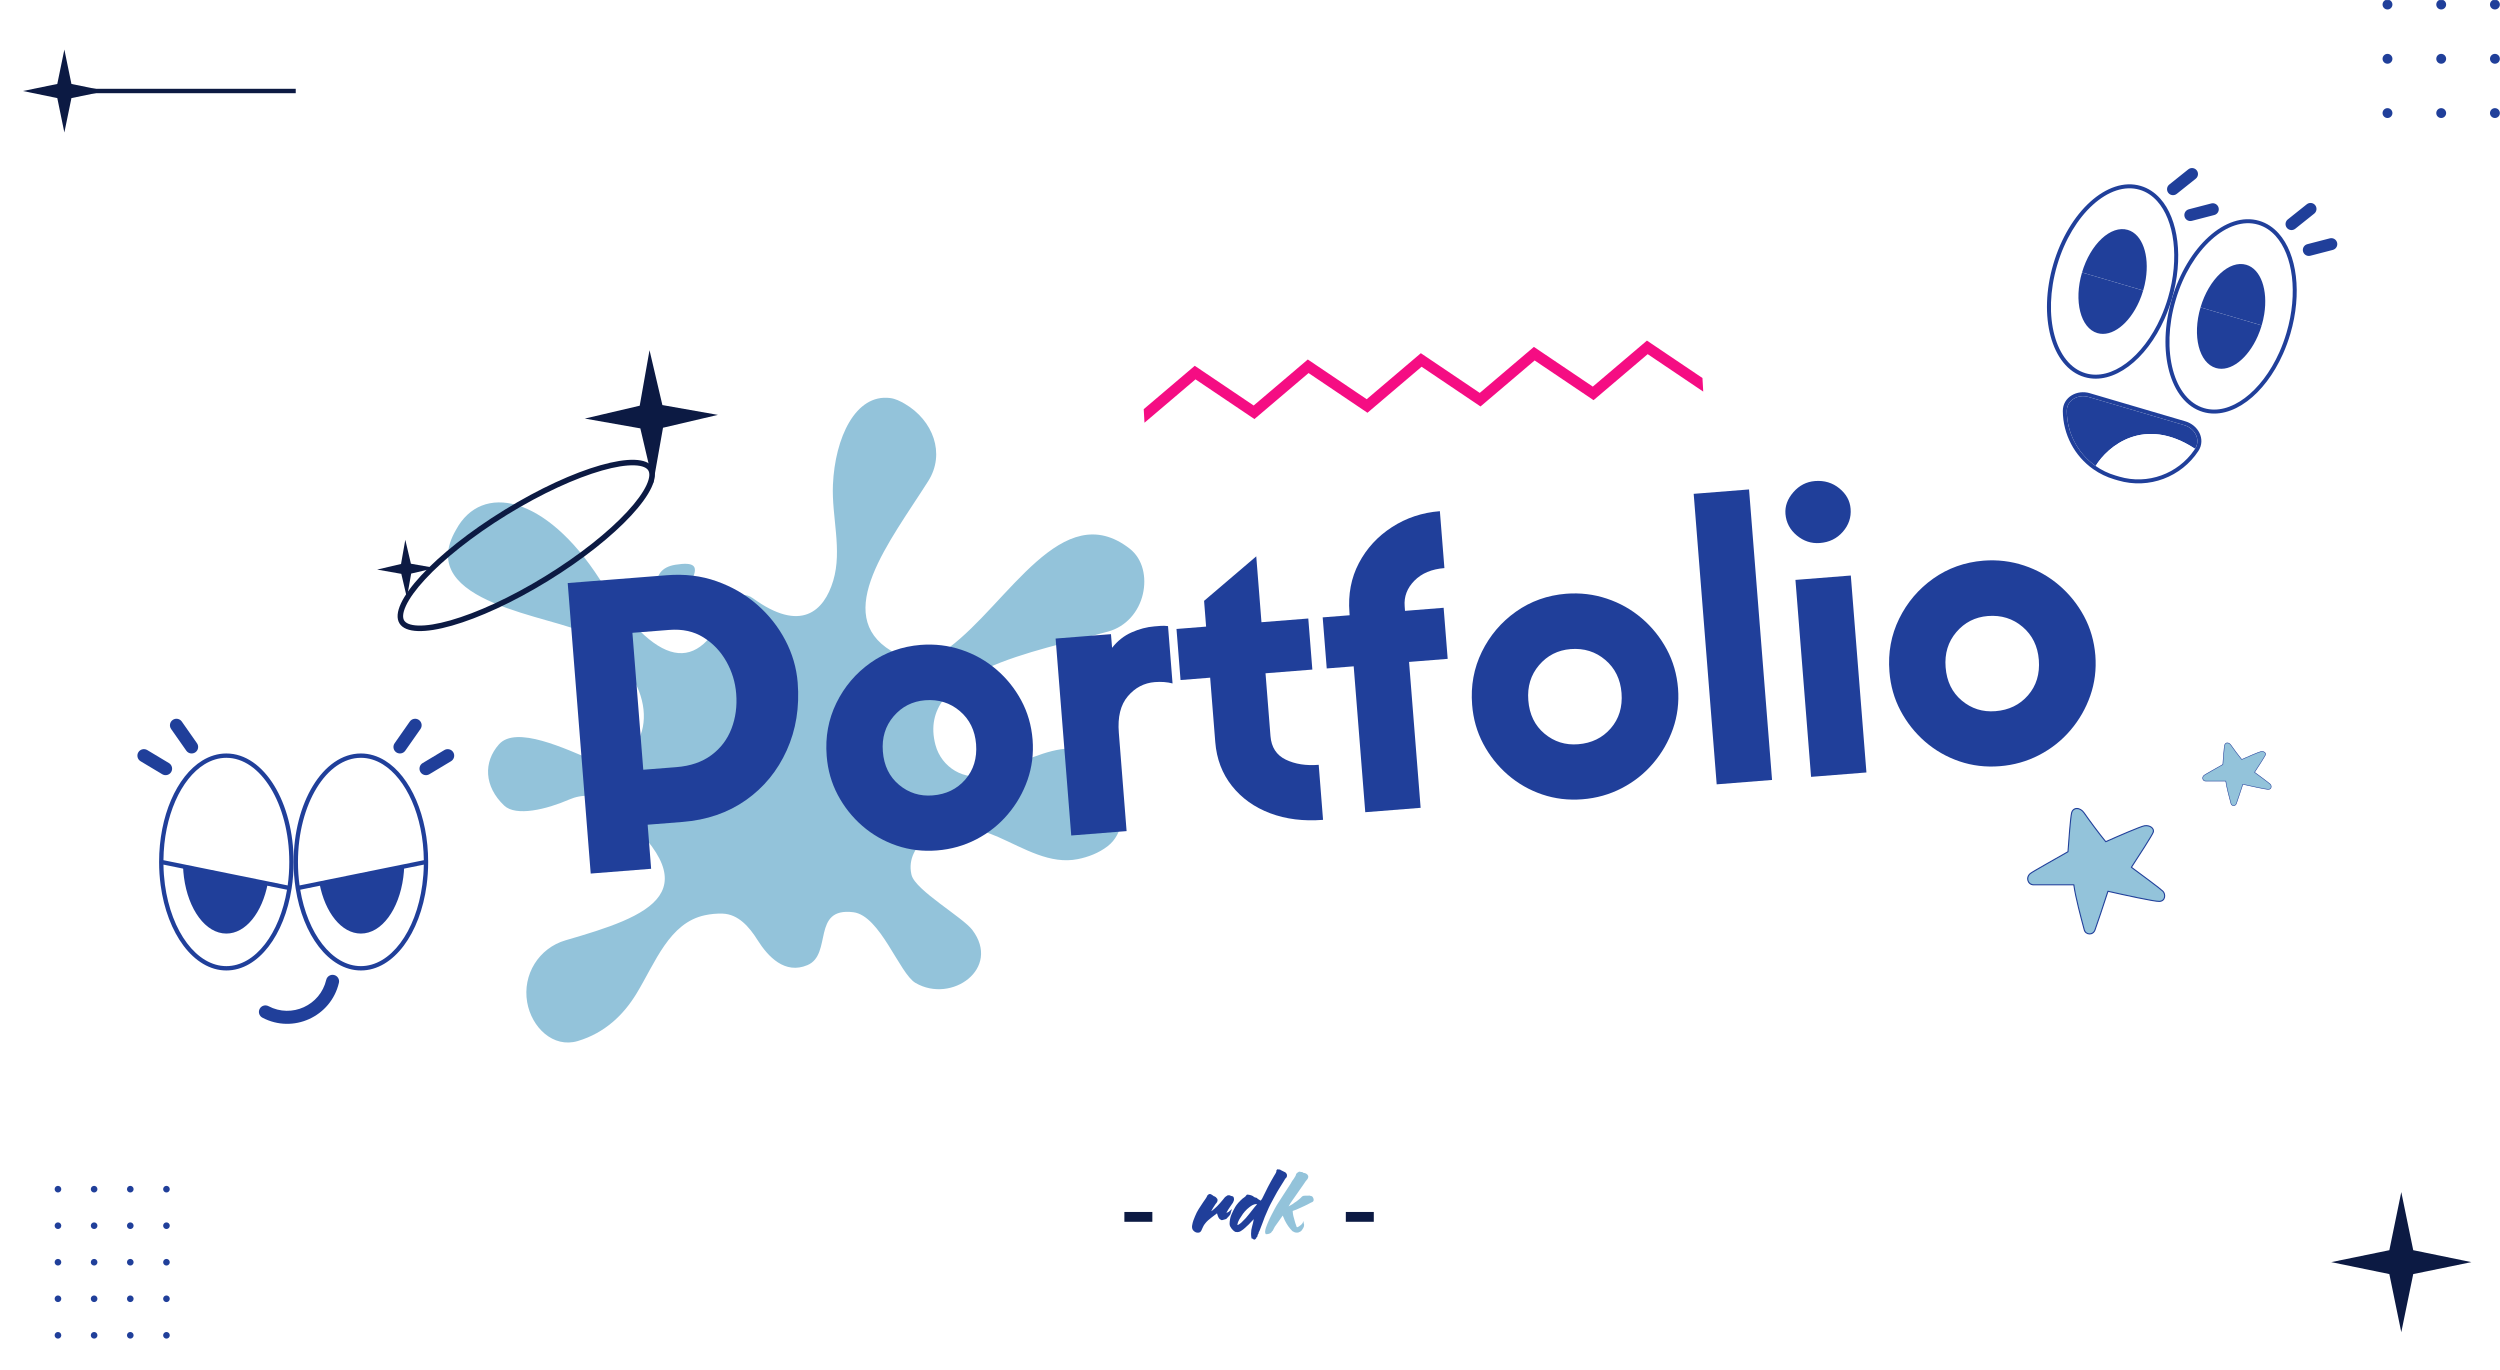 <svg xmlns="http://www.w3.org/2000/svg" xmlns:xlink="http://www.w3.org/1999/xlink" width="1080" zoomAndPan="magnify" viewBox="0 0 810 444" height="592" preserveAspectRatio="xMidYMid meet" version="1.2"><defs><clipPath id="5237edbcc8"><path d="M 145 128 L 371 128 L 371 338 L 145 338 Z M 145 128 "/></clipPath><clipPath id="bf983af3a6"><path d="M 125.5 164.281 L 350.332 105.059 L 401.914 300.879 L 177.082 360.102 Z M 125.5 164.281 "/></clipPath><clipPath id="6a20f3c40f"><path d="M 125.5 164.281 L 350.332 105.059 L 401.914 300.879 L 177.082 360.102 Z M 125.5 164.281 "/></clipPath><clipPath id="4de5ef8284"><path d="M 275 134 L 287 134 L 287 155 L 275 155 Z M 275 134 "/></clipPath><clipPath id="d2cfb1dd97"><path d="M 125.5 164.281 L 350.332 105.059 L 401.914 300.879 L 177.082 360.102 Z M 125.5 164.281 "/></clipPath><clipPath id="21951b9c71"><path d="M 125.5 164.281 L 350.332 105.059 L 401.914 300.879 L 177.082 360.102 Z M 125.5 164.281 "/></clipPath><clipPath id="0a3d2a30fc"><path d="M 332 179 L 354 179 L 354 196 L 332 196 Z M 332 179 "/></clipPath><clipPath id="ca570073c9"><path d="M 125.5 164.281 L 350.332 105.059 L 401.914 300.879 L 177.082 360.102 Z M 125.5 164.281 "/></clipPath><clipPath id="b8948cc837"><path d="M 125.5 164.281 L 350.332 105.059 L 401.914 300.879 L 177.082 360.102 Z M 125.5 164.281 "/></clipPath><clipPath id="179d8ade95"><path d="M 152 169 L 166 169 L 166 185 L 152 185 Z M 152 169 "/></clipPath><clipPath id="a955d0cfd6"><path d="M 125.5 164.281 L 350.332 105.059 L 401.914 300.879 L 177.082 360.102 Z M 125.5 164.281 "/></clipPath><clipPath id="41461c0332"><path d="M 125.5 164.281 L 350.332 105.059 L 401.914 300.879 L 177.082 360.102 Z M 125.5 164.281 "/></clipPath><clipPath id="8fdf304585"><path d="M 163 244 L 170 244 L 170 252 L 163 252 Z M 163 244 "/></clipPath><clipPath id="435cb32f0e"><path d="M 125.5 164.281 L 350.332 105.059 L 401.914 300.879 L 177.082 360.102 Z M 125.5 164.281 "/></clipPath><clipPath id="d44fc624b6"><path d="M 125.5 164.281 L 350.332 105.059 L 401.914 300.879 L 177.082 360.102 Z M 125.5 164.281 "/></clipPath><clipPath id="ea1a28c650"><path d="M 324 249 L 353 249 L 353 259 L 324 259 Z M 324 249 "/></clipPath><clipPath id="660da04414"><path d="M 125.5 164.281 L 350.332 105.059 L 401.914 300.879 L 177.082 360.102 Z M 125.5 164.281 "/></clipPath><clipPath id="9318fc45d0"><path d="M 125.5 164.281 L 350.332 105.059 L 401.914 300.879 L 177.082 360.102 Z M 125.5 164.281 "/></clipPath><clipPath id="0703b0e1bc"><path d="M 177 308 L 195 308 L 195 319 L 177 319 Z M 177 308 "/></clipPath><clipPath id="23328d1834"><path d="M 125.5 164.281 L 350.332 105.059 L 401.914 300.879 L 177.082 360.102 Z M 125.5 164.281 "/></clipPath><clipPath id="84476bd633"><path d="M 125.5 164.281 L 350.332 105.059 L 401.914 300.879 L 177.082 360.102 Z M 125.5 164.281 "/></clipPath><clipPath id="ebf25bcfa2"><path d="M 212 182 L 226 182 L 226 201 L 212 201 Z M 212 182 "/></clipPath><clipPath id="90d3e925d5"><path d="M 125.5 164.281 L 350.332 105.059 L 401.914 300.879 L 177.082 360.102 Z M 125.5 164.281 "/></clipPath><clipPath id="160fec262b"><path d="M 125.5 164.281 L 350.332 105.059 L 401.914 300.879 L 177.082 360.102 Z M 125.5 164.281 "/></clipPath><clipPath id="ab63b2df07"><path d="M 663 60 L 706 60 L 706 123 L 663 123 Z M 663 60 "/></clipPath><clipPath id="6a718e11eb"><path d="M 677.398 44.398 L 760.855 68.977 L 731.406 168.98 L 647.949 144.402 Z M 677.398 44.398 "/></clipPath><clipPath id="693e75d6be"><path d="M 677.398 44.398 L 760.855 68.977 L 731.406 168.98 L 647.949 144.402 Z M 677.398 44.398 "/></clipPath><clipPath id="955592b6ac"><path d="M 663 59 L 706 59 L 706 123 L 663 123 Z M 663 59 "/></clipPath><clipPath id="71f75a7071"><path d="M 677.398 44.398 L 760.855 68.977 L 731.406 168.98 L 647.949 144.402 Z M 677.398 44.398 "/></clipPath><clipPath id="1c94a6be35"><path d="M 677.398 44.398 L 760.855 68.977 L 731.406 168.98 L 647.949 144.402 Z M 677.398 44.398 "/></clipPath><clipPath id="9b103b4081"><path d="M 702 71 L 744 71 L 744 134 L 702 134 Z M 702 71 "/></clipPath><clipPath id="6658e81f18"><path d="M 677.398 44.398 L 760.855 68.977 L 731.406 168.98 L 647.949 144.402 Z M 677.398 44.398 "/></clipPath><clipPath id="5f983e1493"><path d="M 677.398 44.398 L 760.855 68.977 L 731.406 168.98 L 647.949 144.402 Z M 677.398 44.398 "/></clipPath><clipPath id="af6aadd746"><path d="M 701 71 L 745 71 L 745 134 L 701 134 Z M 701 71 "/></clipPath><clipPath id="bba74d3677"><path d="M 677.398 44.398 L 760.855 68.977 L 731.406 168.98 L 647.949 144.402 Z M 677.398 44.398 "/></clipPath><clipPath id="73d8b98238"><path d="M 677.398 44.398 L 760.855 68.977 L 731.406 168.98 L 647.949 144.402 Z M 677.398 44.398 "/></clipPath><clipPath id="66db091261"><path d="M 712 85 L 734 85 L 734 106 L 712 106 Z M 712 85 "/></clipPath><clipPath id="609c4a063b"><path d="M 677.398 44.398 L 760.855 68.977 L 731.406 168.98 L 647.949 144.402 Z M 677.398 44.398 "/></clipPath><clipPath id="6955bf1e8b"><path d="M 677.398 44.398 L 760.855 68.977 L 731.406 168.98 L 647.949 144.402 Z M 677.398 44.398 "/></clipPath><clipPath id="39dae7eacf"><path d="M 711 99 L 733 99 L 733 120 L 711 120 Z M 711 99 "/></clipPath><clipPath id="783b21e65d"><path d="M 677.398 44.398 L 760.855 68.977 L 731.406 168.98 L 647.949 144.402 Z M 677.398 44.398 "/></clipPath><clipPath id="fc5edb5d15"><path d="M 677.398 44.398 L 760.855 68.977 L 731.406 168.98 L 647.949 144.402 Z M 677.398 44.398 "/></clipPath><clipPath id="dd5e59a525"><path d="M 674 74 L 696 74 L 696 95 L 674 95 Z M 674 74 "/></clipPath><clipPath id="f128794aea"><path d="M 677.398 44.398 L 760.855 68.977 L 731.406 168.98 L 647.949 144.402 Z M 677.398 44.398 "/></clipPath><clipPath id="92d8bb0e05"><path d="M 677.398 44.398 L 760.855 68.977 L 731.406 168.98 L 647.949 144.402 Z M 677.398 44.398 "/></clipPath><clipPath id="95cbd08b8c"><path d="M 673 88 L 695 88 L 695 109 L 673 109 Z M 673 88 "/></clipPath><clipPath id="19cd7bba62"><path d="M 677.398 44.398 L 760.855 68.977 L 731.406 168.98 L 647.949 144.402 Z M 677.398 44.398 "/></clipPath><clipPath id="05718d44ee"><path d="M 677.398 44.398 L 760.855 68.977 L 731.406 168.98 L 647.949 144.402 Z M 677.398 44.398 "/></clipPath><clipPath id="35951b522f"><path d="M 702 54 L 719 54 L 719 72 L 702 72 Z M 702 54 "/></clipPath><clipPath id="775fb89483"><path d="M 677.398 44.398 L 760.855 68.977 L 731.406 168.98 L 647.949 144.402 Z M 677.398 44.398 "/></clipPath><clipPath id="f52d5ac085"><path d="M 677.398 44.398 L 760.855 68.977 L 731.406 168.98 L 647.949 144.402 Z M 677.398 44.398 "/></clipPath><clipPath id="8ea79c4aa6"><path d="M 740 65 L 758 65 L 758 83 L 740 83 Z M 740 65 "/></clipPath><clipPath id="7a4963fe11"><path d="M 677.398 44.398 L 760.855 68.977 L 731.406 168.98 L 647.949 144.402 Z M 677.398 44.398 "/></clipPath><clipPath id="316ef46160"><path d="M 677.398 44.398 L 760.855 68.977 L 731.406 168.98 L 647.949 144.402 Z M 677.398 44.398 "/></clipPath><clipPath id="0603630d29"><path d="M 669 128 L 712 128 L 712 151 L 669 151 Z M 669 128 "/></clipPath><clipPath id="a010097669"><path d="M 677.398 44.398 L 760.855 68.977 L 731.406 168.98 L 647.949 144.402 Z M 677.398 44.398 "/></clipPath><clipPath id="5b5d164eb6"><path d="M 677.398 44.398 L 760.855 68.977 L 731.406 168.98 L 647.949 144.402 Z M 677.398 44.398 "/></clipPath><clipPath id="1353de4b77"><path d="M 678 140 L 712 140 L 712 156 L 678 156 Z M 678 140 "/></clipPath><clipPath id="8f812cc2f4"><path d="M 677.398 44.398 L 760.855 68.977 L 731.406 168.98 L 647.949 144.402 Z M 677.398 44.398 "/></clipPath><clipPath id="8b1444a0be"><path d="M 677.398 44.398 L 760.855 68.977 L 731.406 168.98 L 647.949 144.402 Z M 677.398 44.398 "/></clipPath><clipPath id="1d3609ffd2"><path d="M 668 127 L 714 127 L 714 157 L 668 157 Z M 668 127 "/></clipPath><clipPath id="07afd03865"><path d="M 677.398 44.398 L 760.855 68.977 L 731.406 168.98 L 647.949 144.402 Z M 677.398 44.398 "/></clipPath><clipPath id="91bee970b2"><path d="M 677.398 44.398 L 760.855 68.977 L 731.406 168.98 L 647.949 144.402 Z M 677.398 44.398 "/></clipPath><clipPath id="3256db58de"><path d="M 44.207 232.555 L 65 232.555 L 65 252 L 44.207 252 Z M 44.207 232.555 "/></clipPath><clipPath id="b5b900c014"><path d="M 127 232.555 L 147.707 232.555 L 147.707 252 L 127 252 Z M 127 232.555 "/></clipPath><clipPath id="4ab677c6f0"><path d="M 656 261.43 L 701.719 261.43 L 701.719 303 L 656 303 Z M 656 261.43 "/></clipPath><clipPath id="9375c2db37"><path d="M 713.172 240.438 L 736 240.438 L 736 261.438 L 713.172 261.438 Z M 713.172 240.438 "/></clipPath><clipPath id="87ddc9e2ec"><path d="M 26 28 L 95.82 28 L 95.82 31 L 26 31 Z M 26 28 "/></clipPath><clipPath id="34e5c9d8aa"><path d="M 7.414 16 L 35 16 L 35 43 L 7.414 43 Z M 7.414 16 "/></clipPath><clipPath id="7e972fce78"><path d="M 755.043 386.152 L 756 386.152 L 756 431.902 L 755.043 431.902 Z M 755.043 386.152 "/></clipPath><clipPath id="4221c39242"><path d="M 755.043 386.152 L 800.723 386.152 L 800.723 431.902 L 755.043 431.902 Z M 755.043 386.152 "/></clipPath><clipPath id="dfe2d7f06c"><path d="M 370 110 L 552 110 L 552 137 L 370 137 Z M 370 110 "/></clipPath><clipPath id="dabf451c6e"><path d="M 369.703 117.098 L 550.922 107 L 552.215 130.215 L 370.996 140.312 Z M 369.703 117.098 "/></clipPath><clipPath id="066398bcc2"><path d="M 365.301 38.105 L 546.52 28.004 L 556.621 209.223 L 375.402 219.324 Z M 365.301 38.105 "/></clipPath><clipPath id="a61ef1524c"><path d="M 17.695 384.215 L 20 384.215 L 20 387 L 17.695 387 Z M 17.695 384.215 "/></clipPath><clipPath id="e03d820b88"><path d="M 29 384.215 L 32 384.215 L 32 387 L 29 387 Z M 29 384.215 "/></clipPath><clipPath id="97b8b6aa7c"><path d="M 41 384.215 L 44 384.215 L 44 387 L 41 387 Z M 41 384.215 "/></clipPath><clipPath id="e9a87ab649"><path d="M 52 384.215 L 55.195 384.215 L 55.195 387 L 52 387 Z M 52 384.215 "/></clipPath><clipPath id="f7f5347c13"><path d="M 17.695 396 L 20 396 L 20 399 L 17.695 399 Z M 17.695 396 "/></clipPath><clipPath id="a32b74d2e7"><path d="M 52 396 L 55.195 396 L 55.195 399 L 52 399 Z M 52 396 "/></clipPath><clipPath id="978fd5fb94"><path d="M 17.695 407 L 20 407 L 20 411 L 17.695 411 Z M 17.695 407 "/></clipPath><clipPath id="4a685d350e"><path d="M 52 407 L 55.195 407 L 55.195 411 L 52 411 Z M 52 407 "/></clipPath><clipPath id="24388313c2"><path d="M 17.695 419 L 20 419 L 20 422 L 17.695 422 Z M 17.695 419 "/></clipPath><clipPath id="9e608f1302"><path d="M 52 419 L 55.195 419 L 55.195 422 L 52 422 Z M 52 419 "/></clipPath><clipPath id="a2990c210f"><path d="M 17.695 431 L 20 431 L 20 433.715 L 17.695 433.715 Z M 17.695 431 "/></clipPath><clipPath id="3af11af13e"><path d="M 29 431 L 32 431 L 32 433.715 L 29 433.715 Z M 29 431 "/></clipPath><clipPath id="eb639b37d3"><path d="M 41 431 L 44 431 L 44 433.715 L 41 433.715 Z M 41 431 "/></clipPath><clipPath id="23cd801eeb"><path d="M 52 431 L 55.195 431 L 55.195 433.715 L 52 433.715 Z M 52 431 "/></clipPath><clipPath id="91e1567e9b"><path d="M 189 113 L 233 113 L 233 157 L 189 157 Z M 189 113 "/></clipPath><clipPath id="3ee860c9c7"><path d="M 120.297 115.922 L 232.004 112.832 L 234.574 205.793 L 122.867 208.887 Z M 120.297 115.922 "/></clipPath><clipPath id="a6e6a2d109"><path d="M 120.297 115.922 L 232.004 112.832 L 234.574 205.793 L 122.867 208.887 Z M 120.297 115.922 "/></clipPath><clipPath id="788af19bc9"><path d="M 128 148 L 213 148 L 213 205 L 128 205 Z M 128 148 "/></clipPath><clipPath id="500f46fe7e"><path d="M 120.297 115.922 L 232.004 112.832 L 234.574 205.793 L 122.867 208.887 Z M 120.297 115.922 "/></clipPath><clipPath id="1240795251"><path d="M 120.297 115.922 L 232.004 112.832 L 234.574 205.793 L 122.867 208.887 Z M 120.297 115.922 "/></clipPath><clipPath id="18de6c98fe"><path d="M 122 174 L 141 174 L 141 194 L 122 194 Z M 122 174 "/></clipPath><clipPath id="a23e95896f"><path d="M 120.297 115.922 L 232.004 112.832 L 234.574 205.793 L 122.867 208.887 Z M 120.297 115.922 "/></clipPath><clipPath id="ad73cf3333"><path d="M 120.297 115.922 L 232.004 112.832 L 234.574 205.793 L 122.867 208.887 Z M 120.297 115.922 "/></clipPath><clipPath id="0f4f777e81"><path d="M 771.949 0.016 L 776 0.016 L 776 4 L 771.949 4 Z M 771.949 0.016 "/></clipPath><clipPath id="d50d3d2c92"><path d="M 789 0.016 L 793 0.016 L 793 4 L 789 4 Z M 789 0.016 "/></clipPath><clipPath id="504cc33f5d"><path d="M 806 0.016 L 810 0.016 L 810 4 L 806 4 Z M 806 0.016 "/></clipPath><clipPath id="0f2f6adfa8"><path d="M 771.949 17 L 776 17 L 776 21 L 771.949 21 Z M 771.949 17 "/></clipPath><clipPath id="9cce9b2d27"><path d="M 771.949 35 L 776 35 L 776 38.234 L 771.949 38.234 Z M 771.949 35 "/></clipPath><clipPath id="51e97efccd"><path d="M 789 35 L 793 35 L 793 38.234 L 789 38.234 Z M 789 35 "/></clipPath><clipPath id="5f149f5e9f"><path d="M 806 35 L 810 35 L 810 38.234 L 806 38.234 Z M 806 35 "/></clipPath></defs><g id="2b4babc723"><rect x="0" width="810" y="0" height="444" style="fill:#ffffff;fill-opacity:1;stroke:none;"/><rect x="0" width="810" y="0" height="444" style="fill:#ffffff;fill-opacity:1;stroke:none;"/><g clip-rule="nonzero" clip-path="url(#5237edbcc8)"><g clip-rule="nonzero" clip-path="url(#bf983af3a6)"><g clip-rule="nonzero" clip-path="url(#6a20f3c40f)"><path style=" stroke:none;fill-rule:nonzero;fill:#93c3da;fill-opacity:1;" d="M 194.273 187.609 C 212.918 216.582 226.266 219.277 235.977 196.039 C 236.723 194.246 238.375 192.953 240.309 192.777 C 241.594 192.66 242.883 193.059 243.926 193.816 C 259.352 205.059 266.973 198.188 269.973 188.113 C 272.949 178.117 269.418 167.461 269.871 157.043 C 270.535 141.871 277.16 127.523 288.418 128.969 C 290.113 129.184 291.676 129.969 293.152 130.828 C 302.289 136.16 306.406 146.949 300.742 155.883 C 288.391 175.367 269.25 199.129 288.789 210.91 C 294.602 214.414 302.062 213.906 307.488 209.836 C 326.852 195.309 344.168 160.797 365.992 177.742 C 370.367 181.137 371.531 187.105 370.285 192.5 C 368.949 198.289 364.812 203.027 359.086 204.609 C 335.07 211.23 296.812 217.559 303.082 241.332 C 305.016 248.676 312.539 253.203 319.812 251.012 C 335.562 246.262 353.652 232.035 362.262 256.254 C 364.484 262.512 364.125 270.141 358.859 274.188 C 355.992 276.387 352.617 277.668 349.258 278.348 C 340.242 280.176 331.836 274.895 323.418 271.191 C 320.062 269.715 316.953 268.773 314.137 268.227 C 304.59 266.367 293.25 273.648 295.266 283.164 C 295.293 283.289 295.32 283.414 295.355 283.539 C 296.656 288.484 311.926 297.203 315.016 301.281 C 324.477 313.773 308.344 325.301 296.621 318.469 C 291.414 315.43 285.191 296.637 276.48 295.562 C 262.812 293.871 269.805 309.242 261.602 312.703 C 254.297 315.789 248.848 309.992 245.43 304.555 C 242.754 300.293 239.195 296.195 234.164 296.016 C 232.172 295.945 230.242 296.145 228.398 296.535 C 216.836 298.984 212.363 311.812 206.227 321.918 C 202.09 328.73 196.047 334.656 187.203 337.297 C 179.25 339.672 172.223 332.898 170.805 324.723 C 169.25 315.789 174.57 307.164 183.277 304.645 C 210.305 296.824 232.547 288.969 196.949 260.109 C 193.484 257.301 188.504 257.27 184.414 259.051 C 177.098 262.238 167.18 264.641 163.352 261.004 C 156.812 254.793 156.598 246.883 161.656 241.176 C 167.168 234.957 182.98 242.488 193 246.723 C 194.98 247.562 197.223 247.758 199.188 246.879 C 213.977 240.238 211.656 217.988 190.156 205.445 C 180.156 199.613 133.785 195.613 147.754 171.652 C 156.039 156.254 176.812 160.477 194.273 187.609 Z M 194.273 187.609 "/></g></g></g><g clip-rule="nonzero" clip-path="url(#4de5ef8284)"><g clip-rule="nonzero" clip-path="url(#d2cfb1dd97)"><g clip-rule="nonzero" clip-path="url(#21951b9c71)"><path style=" stroke:none;fill-rule:nonzero;fill:#93c3da;fill-opacity:1;" d="M 283.559 135.004 C 278.777 134.516 276.621 145.223 275.633 152.547 C 275.43 154.051 277.074 154.898 278.082 153.766 C 283.984 147.164 289.762 135.633 283.559 135.004 Z M 283.559 135.004 "/></g></g></g><g clip-rule="nonzero" clip-path="url(#0a3d2a30fc)"><g clip-rule="nonzero" clip-path="url(#ca570073c9)"><g clip-rule="nonzero" clip-path="url(#b8948cc837)"><path style=" stroke:none;fill-rule:nonzero;fill:#93c3da;fill-opacity:1;" d="M 351.363 185.531 C 344.41 187.449 335.941 192.66 332.086 195.398 C 333.379 187.316 343.848 182.102 350.285 180.031 C 351.316 179.699 352.441 180.27 352.996 181.352 C 353.859 183.027 352.977 185.086 351.363 185.531 Z M 351.363 185.531 "/></g></g></g><g clip-rule="nonzero" clip-path="url(#179d8ade95)"><g clip-rule="nonzero" clip-path="url(#a955d0cfd6)"><g clip-rule="nonzero" clip-path="url(#41461c0332)"><path style=" stroke:none;fill-rule:nonzero;fill:#93c3da;fill-opacity:1;" d="M 164.977 179.039 C 163.684 182.973 159.926 185.273 156.582 184.176 C 153.238 183.078 151.574 179 152.863 175.066 C 154.152 171.133 157.91 168.832 161.254 169.93 C 164.602 171.027 166.266 175.105 164.977 179.039 Z M 164.977 179.039 "/></g></g></g><g clip-rule="nonzero" clip-path="url(#8fdf304585)"><g clip-rule="nonzero" clip-path="url(#435cb32f0e)"><g clip-rule="nonzero" clip-path="url(#d44fc624b6)"><path style=" stroke:none;fill-rule:nonzero;fill:#93c3da;fill-opacity:1;" d="M 169.586 248.977 C 168.922 251 166.988 252.188 165.266 251.621 C 163.543 251.055 162.688 248.957 163.352 246.93 C 164.016 244.906 165.949 243.723 167.672 244.285 C 169.395 244.852 170.25 246.949 169.586 248.977 Z M 169.586 248.977 "/></g></g></g><g clip-rule="nonzero" clip-path="url(#ea1a28c650)"><g clip-rule="nonzero" clip-path="url(#660da04414)"><g clip-rule="nonzero" clip-path="url(#9318fc45d0)"><path style=" stroke:none;fill-rule:nonzero;fill:#93c3da;fill-opacity:1;" d="M 352.234 255.184 C 351.418 257.676 349.039 259.133 346.922 258.438 C 344.801 257.742 323.734 256.297 324.555 253.805 C 325.371 251.312 347.762 248.719 349.879 249.414 C 352 250.105 353.055 252.691 352.234 255.184 Z M 352.234 255.184 "/></g></g></g><g clip-rule="nonzero" clip-path="url(#0703b0e1bc)"><g clip-rule="nonzero" clip-path="url(#23328d1834)"><g clip-rule="nonzero" clip-path="url(#84476bd633)"><path style=" stroke:none;fill-rule:nonzero;fill:#93c3da;fill-opacity:1;" d="M 183.691 317.891 C 181.691 319.082 179.25 318.672 178.238 316.973 C 177.227 315.273 178.023 312.93 180.023 311.738 C 182.02 310.547 193.66 307.324 194.672 309.023 C 195.688 310.723 185.688 316.699 183.691 317.891 Z M 183.691 317.891 "/></g></g></g><g clip-rule="nonzero" clip-path="url(#ebf25bcfa2)"><g clip-rule="nonzero" clip-path="url(#90d3e925d5)"><g clip-rule="nonzero" clip-path="url(#160fec262b)"><path style=" stroke:none;fill-rule:nonzero;fill:#93c3da;fill-opacity:1;" d="M 218.828 182.977 C 209.359 184.508 212.934 194.379 216.68 200.223 C 217.328 201.23 218.812 200.824 219.113 199.672 C 221.785 189.426 231.414 180.941 218.828 182.977 Z M 218.828 182.977 "/></g></g></g><g style="fill:#203f9a;fill-opacity:1;"><g transform="translate(182.42, 283.752)"><path style="stroke:none" d="M 28.547 -2.266 L 8.969 -0.719 L 1.516 -94.844 L 33.609 -97.375 C 39.422 -97.844 44.812 -97.191 49.781 -95.422 C 54.75 -93.66 59.125 -91.129 62.906 -87.828 C 66.688 -84.523 69.723 -80.691 72.016 -76.328 C 74.305 -71.973 75.645 -67.398 76.031 -62.609 C 76.664 -54.598 75.484 -47.273 72.484 -40.641 C 69.492 -34.004 65.094 -28.633 59.281 -24.531 C 53.469 -20.426 46.598 -18.062 38.672 -17.438 L 27.422 -16.547 Z M 26 -34.359 L 36.75 -35.203 C 41.301 -35.566 45.078 -36.863 48.078 -39.094 C 51.078 -41.32 53.242 -44.18 54.578 -47.672 C 55.922 -51.172 56.43 -54.941 56.109 -58.984 C 55.816 -62.691 54.754 -66.172 52.922 -69.422 C 51.098 -72.672 48.625 -75.273 45.5 -77.234 C 42.383 -79.191 38.676 -80 34.375 -79.656 L 22.484 -78.719 Z M 26 -34.359 "/></g></g><g style="fill:#203f9a;fill-opacity:1;"><g transform="translate(266.703, 277.071)"><path style="stroke:none" d="M 31.609 -68.125 C 36.148 -68.477 40.535 -67.953 44.766 -66.547 C 48.992 -65.141 52.766 -63.02 56.078 -60.188 C 59.391 -57.363 62.086 -54.02 64.172 -50.156 C 66.254 -46.289 67.484 -42.047 67.859 -37.422 C 68.211 -32.867 67.664 -28.52 66.219 -24.375 C 64.77 -20.238 62.629 -16.508 59.797 -13.188 C 56.973 -9.863 53.582 -7.176 49.625 -5.125 C 45.676 -3.082 41.43 -1.883 36.891 -1.531 C 32.336 -1.164 27.988 -1.688 23.844 -3.094 C 19.707 -4.5 16 -6.617 12.719 -9.453 C 9.445 -12.297 6.785 -15.648 4.734 -19.516 C 2.691 -23.379 1.492 -27.586 1.141 -32.141 C 0.648 -38.285 1.695 -44.004 4.281 -49.297 C 6.875 -54.586 10.555 -58.926 15.328 -62.312 C 20.109 -65.695 25.535 -67.633 31.609 -68.125 Z M 35.484 -19.359 C 39.848 -19.703 43.367 -21.414 46.047 -24.5 C 48.734 -27.594 49.898 -31.414 49.547 -35.969 C 49.191 -40.426 47.441 -43.992 44.297 -46.672 C 41.148 -49.359 37.395 -50.531 33.031 -50.188 C 28.895 -49.852 25.488 -48.113 22.812 -44.969 C 20.145 -41.832 18.988 -38.035 19.344 -33.578 C 19.695 -29.023 21.441 -25.43 24.578 -22.797 C 27.711 -20.172 31.348 -19.023 35.484 -19.359 Z M 35.484 -19.359 "/></g></g><g style="fill:#203f9a;fill-opacity:1;"><g transform="translate(340.751, 271.202)"><path style="stroke:none" d="M 37.688 -68.344 L 39.156 -49.766 C 37.426 -50.223 35.508 -50.367 33.406 -50.203 C 29.945 -49.93 27.035 -48.406 24.672 -45.625 C 22.305 -42.852 21.332 -38.898 21.75 -33.766 L 24.266 -1.922 L 6.328 -0.5 L 1.266 -64.312 L 19.203 -65.734 L 19.562 -61.312 C 21.332 -63.562 23.441 -65.227 25.891 -66.312 C 28.348 -67.406 30.797 -68.051 33.234 -68.25 C 33.992 -68.312 34.711 -68.367 35.391 -68.422 C 36.066 -68.473 36.832 -68.445 37.688 -68.344 Z M 37.688 -68.344 "/></g></g><g style="fill:#203f9a;fill-opacity:1;"><g transform="translate(385.23, 267.676)"><path style="stroke:none" d="M 39.969 -50.734 L 24.797 -49.531 L 26.406 -29.188 C 26.695 -25.562 28.344 -23.02 31.344 -21.562 C 34.352 -20.102 37.914 -19.539 42.031 -19.875 L 43.438 -2.047 C 37.125 -1.547 31.41 -2.258 26.297 -4.188 C 21.191 -6.113 17.062 -9.066 13.906 -13.047 C 10.75 -17.035 8.953 -21.77 8.516 -27.25 L 6.859 -48.109 L -2.734 -47.344 L -4.047 -63.891 L 5.547 -64.656 L 4.891 -73 L 21.797 -87.422 L 23.484 -66.078 L 38.656 -67.281 Z M 39.969 -50.734 "/></g></g><g style="fill:#203f9a;fill-opacity:1;"><g transform="translate(430.846, 264.061)"><path style="stroke:none" d="M 35.672 -98.438 L 37.141 -80 C 33.023 -79.676 29.785 -78.316 27.422 -75.922 C 25.066 -73.523 24.016 -70.77 24.266 -67.656 L 24.375 -66.141 L 36.891 -67.141 L 38.203 -50.594 L 25.688 -49.594 L 29.438 -2.328 L 11.5 -0.906 L 7.75 -48.172 L -0.984 -47.484 L -2.297 -64.031 L 6.438 -64.719 L 6.375 -65.594 C 5.906 -71.488 6.922 -76.82 9.422 -81.594 C 11.93 -86.375 15.504 -90.266 20.141 -93.266 C 24.773 -96.266 29.953 -97.988 35.672 -98.438 Z M 35.672 -98.438 "/></g></g><g style="fill:#203f9a;fill-opacity:1;"><g transform="translate(475.83, 260.495)"><path style="stroke:none" d="M 31.609 -68.125 C 36.148 -68.477 40.535 -67.953 44.766 -66.547 C 48.992 -65.141 52.766 -63.02 56.078 -60.188 C 59.391 -57.363 62.086 -54.02 64.172 -50.156 C 66.254 -46.289 67.484 -42.047 67.859 -37.422 C 68.211 -32.867 67.664 -28.52 66.219 -24.375 C 64.77 -20.238 62.629 -16.508 59.797 -13.188 C 56.973 -9.863 53.582 -7.176 49.625 -5.125 C 45.676 -3.082 41.43 -1.883 36.891 -1.531 C 32.336 -1.164 27.988 -1.688 23.844 -3.094 C 19.707 -4.5 16 -6.617 12.719 -9.453 C 9.445 -12.297 6.785 -15.648 4.734 -19.516 C 2.691 -23.379 1.492 -27.586 1.141 -32.141 C 0.648 -38.285 1.695 -44.004 4.281 -49.297 C 6.875 -54.586 10.555 -58.926 15.328 -62.312 C 20.109 -65.695 25.535 -67.633 31.609 -68.125 Z M 35.484 -19.359 C 39.848 -19.703 43.367 -21.414 46.047 -24.5 C 48.734 -27.594 49.898 -31.414 49.547 -35.969 C 49.191 -40.426 47.441 -43.992 44.297 -46.672 C 41.148 -49.359 37.395 -50.531 33.031 -50.188 C 28.895 -49.852 25.488 -48.113 22.812 -44.969 C 20.145 -41.832 18.988 -38.035 19.344 -33.578 C 19.695 -29.023 21.441 -25.43 24.578 -22.797 C 27.711 -20.172 31.348 -19.023 35.484 -19.359 Z M 35.484 -19.359 "/></g></g><g style="fill:#203f9a;fill-opacity:1;"><g transform="translate(549.878, 254.626)"><path style="stroke:none" d="M -1.125 -94.625 L 16.812 -96.047 L 24.266 -1.922 L 6.328 -0.5 Z M -1.125 -94.625 "/></g></g><g style="fill:#203f9a;fill-opacity:1;"><g transform="translate(580.457, 252.202)"><path style="stroke:none" d="M 9.203 -76.266 C 6.43 -76.047 3.93 -76.863 1.703 -78.719 C -0.516 -80.57 -1.738 -82.891 -1.969 -85.672 C -2.164 -88.191 -1.312 -90.547 0.594 -92.734 C 2.5 -94.922 4.836 -96.125 7.609 -96.344 C 10.641 -96.582 13.27 -95.789 15.5 -93.969 C 17.727 -92.156 18.941 -89.945 19.141 -87.344 C 19.367 -84.562 18.523 -82.078 16.609 -79.891 C 14.703 -77.711 12.234 -76.504 9.203 -76.266 Z M 19.203 -65.734 L 24.266 -1.922 L 6.328 -0.5 L 1.266 -64.312 Z M 19.203 -65.734 "/></g></g><g style="fill:#203f9a;fill-opacity:1;"><g transform="translate(611.036, 249.778)"><path style="stroke:none" d="M 31.609 -68.125 C 36.148 -68.477 40.535 -67.953 44.766 -66.547 C 48.992 -65.141 52.766 -63.02 56.078 -60.188 C 59.391 -57.363 62.086 -54.02 64.172 -50.156 C 66.254 -46.289 67.484 -42.047 67.859 -37.422 C 68.211 -32.867 67.664 -28.52 66.219 -24.375 C 64.77 -20.238 62.629 -16.508 59.797 -13.188 C 56.973 -9.863 53.582 -7.176 49.625 -5.125 C 45.676 -3.082 41.43 -1.883 36.891 -1.531 C 32.336 -1.164 27.988 -1.688 23.844 -3.094 C 19.707 -4.5 16 -6.617 12.719 -9.453 C 9.445 -12.297 6.785 -15.648 4.734 -19.516 C 2.691 -23.379 1.492 -27.586 1.141 -32.141 C 0.648 -38.285 1.695 -44.004 4.281 -49.297 C 6.875 -54.586 10.555 -58.926 15.328 -62.312 C 20.109 -65.695 25.535 -67.633 31.609 -68.125 Z M 35.484 -19.359 C 39.848 -19.703 43.367 -21.414 46.047 -24.5 C 48.734 -27.594 49.898 -31.414 49.547 -35.969 C 49.191 -40.426 47.441 -43.992 44.297 -46.672 C 41.148 -49.359 37.395 -50.531 33.031 -50.188 C 28.895 -49.852 25.488 -48.113 22.812 -44.969 C 20.145 -41.832 18.988 -38.035 19.344 -33.578 C 19.695 -29.023 21.441 -25.43 24.578 -22.797 C 27.711 -20.172 31.348 -19.023 35.484 -19.359 Z M 35.484 -19.359 "/></g></g><g clip-rule="nonzero" clip-path="url(#ab63b2df07)"><g clip-rule="nonzero" clip-path="url(#6a718e11eb)"><g clip-rule="nonzero" clip-path="url(#693e75d6be)"><path style=" stroke:none;fill-rule:nonzero;fill:#ffffff;fill-opacity:1;" d="M 703.059 96.676 C 702.398 98.918 701.609 101.055 700.707 103.074 C 694.867 116.16 684.434 124.168 675.543 121.551 C 665.281 118.531 660.965 102.492 665.902 85.734 C 670.836 68.977 683.156 57.84 693.414 60.859 C 695.727 61.543 697.738 62.883 699.41 64.746 C 705.152 71.145 706.883 83.695 703.059 96.676 Z M 703.059 96.676 "/></g></g></g><g clip-rule="nonzero" clip-path="url(#955592b6ac)"><g clip-rule="nonzero" clip-path="url(#71f75a7071)"><g clip-rule="nonzero" clip-path="url(#1c94a6be35)"><path style=" stroke:none;fill-rule:evenodd;fill:#203f9a;fill-opacity:1;" d="M 678.094 66.359 C 673.219 70.766 668.961 77.633 666.52 85.918 C 664.082 94.199 663.938 102.277 665.648 108.625 C 667.359 114.988 670.895 119.508 675.727 120.93 C 679.914 122.164 684.539 120.918 688.883 117.684 C 693.227 114.449 697.234 109.273 700.117 102.809 C 701.008 100.816 701.789 98.707 702.438 96.492 C 706.23 83.621 704.461 71.34 698.93 65.176 C 697.328 63.391 695.418 62.121 693.234 61.48 C 688.398 60.055 682.98 61.941 678.094 66.359 Z M 677.23 65.398 C 682.301 60.816 688.172 58.641 693.598 60.242 C 696.039 60.961 698.148 62.371 699.891 64.312 C 705.844 70.949 707.535 83.766 703.68 96.859 C 703.012 99.125 702.211 101.289 701.297 103.336 C 698.344 109.957 694.211 115.328 689.656 118.719 C 685.102 122.105 680.062 123.555 675.363 122.168 C 669.934 120.57 666.18 115.562 664.402 108.961 C 662.621 102.348 662.785 94.027 665.281 85.551 C 667.777 77.078 672.148 69.992 677.23 65.398 Z M 677.23 65.398 "/></g></g></g><g clip-rule="nonzero" clip-path="url(#9b103b4081)"><g clip-rule="nonzero" clip-path="url(#6658e81f18)"><g clip-rule="nonzero" clip-path="url(#5f983e1493)"><path style=" stroke:none;fill-rule:nonzero;fill:#ffffff;fill-opacity:1;" d="M 741.453 107.984 C 740.797 110.223 740.004 112.363 739.105 114.379 C 733.266 127.465 722.828 135.477 713.941 132.859 C 703.68 129.836 699.363 113.801 704.297 97.043 C 709.234 80.281 721.551 69.145 731.812 72.168 C 734.125 72.848 736.133 74.191 737.805 76.051 C 743.547 82.453 745.277 95 741.453 107.984 Z M 741.453 107.984 "/></g></g></g><g clip-rule="nonzero" clip-path="url(#af6aadd746)"><g clip-rule="nonzero" clip-path="url(#bba74d3677)"><g clip-rule="nonzero" clip-path="url(#73d8b98238)"><path style=" stroke:none;fill-rule:evenodd;fill:#203f9a;fill-opacity:1;" d="M 716.492 77.664 C 711.613 82.074 707.355 88.938 704.918 97.223 C 702.477 105.508 702.336 113.586 704.043 119.934 C 705.758 126.293 709.289 130.816 714.121 132.238 C 718.312 133.473 722.934 132.223 727.281 128.988 C 731.625 125.758 735.629 120.582 738.516 114.117 C 739.402 112.125 740.184 110.012 740.836 107.801 C 744.629 94.926 742.859 82.648 737.324 76.48 C 735.727 74.699 733.816 73.43 731.629 72.785 C 726.797 71.363 721.379 73.246 716.492 77.664 Z M 715.625 76.707 C 720.695 72.121 726.566 69.949 731.996 71.547 C 734.434 72.266 736.547 73.68 738.285 75.621 C 744.242 82.254 745.93 95.074 742.074 108.164 C 741.406 110.434 740.605 112.598 739.695 114.641 C 736.738 121.266 732.609 126.637 728.051 130.027 C 723.5 133.414 718.457 134.859 713.758 133.477 C 708.332 131.879 704.574 126.871 702.797 120.27 C 701.016 113.656 701.184 105.332 703.68 96.859 C 706.176 88.383 710.543 81.301 715.625 76.707 Z M 715.625 76.707 "/></g></g></g><g clip-rule="nonzero" clip-path="url(#66db091261)"><g clip-rule="nonzero" clip-path="url(#609c4a063b)"><g clip-rule="nonzero" clip-path="url(#6955bf1e8b)"><path style=" stroke:none;fill-rule:nonzero;fill:#203f9a;fill-opacity:1;" d="M 712.969 99.594 C 715.688 90.359 722.328 84.18 727.801 85.793 C 732.543 87.188 734.852 93.973 733.613 101.766 C 733.422 102.969 733.148 104.195 732.785 105.43 Z M 712.969 99.594 "/></g></g></g><g clip-rule="nonzero" clip-path="url(#39dae7eacf)"><g clip-rule="nonzero" clip-path="url(#783b21e65d)"><g clip-rule="nonzero" clip-path="url(#fc5edb5d15)"><path style=" stroke:none;fill-rule:nonzero;fill:#203f9a;fill-opacity:1;" d="M 717.953 119.234 C 712.48 117.621 710.246 108.828 712.969 99.598 L 732.785 105.434 C 732.422 106.664 731.988 107.844 731.496 108.957 C 728.312 116.176 722.691 120.629 717.953 119.234 Z M 717.953 119.234 "/></g></g></g><g clip-rule="nonzero" clip-path="url(#dd5e59a525)"><g clip-rule="nonzero" clip-path="url(#f128794aea)"><g clip-rule="nonzero" clip-path="url(#92d8bb0e05)"><path style=" stroke:none;fill-rule:nonzero;fill:#203f9a;fill-opacity:1;" d="M 674.57 88.285 C 677.289 79.051 683.93 72.871 689.402 74.484 C 694.145 75.879 696.453 82.668 695.219 90.461 C 695.027 91.664 694.754 92.887 694.391 94.121 Z M 674.57 88.285 "/></g></g></g><g clip-rule="nonzero" clip-path="url(#95cbd08b8c)"><g clip-rule="nonzero" clip-path="url(#19cd7bba62)"><g clip-rule="nonzero" clip-path="url(#05718d44ee)"><path style=" stroke:none;fill-rule:nonzero;fill:#203f9a;fill-opacity:1;" d="M 679.555 107.926 C 674.082 106.316 671.852 97.523 674.57 88.289 L 694.387 94.125 C 694.023 95.359 693.59 96.539 693.102 97.652 C 689.914 104.871 684.297 109.324 679.555 107.926 Z M 679.555 107.926 "/></g></g></g><g clip-rule="nonzero" clip-path="url(#35951b522f)"><g clip-rule="nonzero" clip-path="url(#775fb89483)"><g clip-rule="nonzero" clip-path="url(#f52d5ac085)"><path style=" stroke:none;fill-rule:evenodd;fill:#203f9a;fill-opacity:1;" d="M 711.727 55.176 C 712.395 56.012 712.258 57.23 711.422 57.898 L 705.262 62.816 C 704.426 63.48 703.207 63.344 702.539 62.508 C 701.875 61.672 702.012 60.453 702.848 59.789 L 709.004 54.871 C 709.84 54.203 711.059 54.34 711.727 55.176 Z M 718.824 67.305 C 719.094 68.34 718.473 69.395 717.438 69.664 L 710.148 71.559 C 709.113 71.824 708.055 71.203 707.789 70.168 C 707.52 69.133 708.141 68.078 709.176 67.809 L 716.461 65.914 C 717.496 65.648 718.555 66.27 718.824 67.305 Z M 718.824 67.305 "/></g></g></g><g clip-rule="nonzero" clip-path="url(#8ea79c4aa6)"><g clip-rule="nonzero" clip-path="url(#7a4963fe11)"><g clip-rule="nonzero" clip-path="url(#316ef46160)"><path style=" stroke:none;fill-rule:evenodd;fill:#203f9a;fill-opacity:1;" d="M 750.125 66.484 C 750.789 67.32 750.652 68.539 749.816 69.207 L 743.66 74.121 C 742.824 74.789 741.605 74.652 740.938 73.816 C 740.27 72.98 740.406 71.762 741.242 71.094 L 747.402 66.18 C 748.238 65.512 749.457 65.648 750.125 66.484 Z M 757.219 78.609 C 757.488 79.645 756.867 80.703 755.832 80.973 L 748.547 82.863 C 747.512 83.133 746.453 82.512 746.184 81.477 C 745.914 80.441 746.535 79.383 747.57 79.113 L 754.859 77.223 C 755.895 76.953 756.953 77.574 757.219 78.609 Z M 757.219 78.609 "/></g></g></g><g clip-rule="nonzero" clip-path="url(#0603630d29)"><g clip-rule="nonzero" clip-path="url(#a010097669)"><g clip-rule="nonzero" clip-path="url(#5b5d164eb6)"><path style=" stroke:none;fill-rule:evenodd;fill:#203f9a;fill-opacity:1;" d="M 676.734 128.633 C 673.316 127.625 669.617 129.613 669.645 133.18 C 669.695 140.27 673.207 146.93 678.988 150.984 C 682.852 144.605 694.695 134.559 711.195 145.414 C 713.148 142.434 711.121 138.758 707.699 137.75 Z M 676.734 128.633 "/></g></g></g><g clip-rule="nonzero" clip-path="url(#1353de4b77)"><g clip-rule="nonzero" clip-path="url(#8f812cc2f4)"><g clip-rule="nonzero" clip-path="url(#8b1444a0be)"><path style=" stroke:none;fill-rule:nonzero;fill:#ffffff;fill-opacity:1;" d="M 685.398 154.066 L 686.637 154.43 C 696.141 157.23 706.031 153.297 711.195 145.414 C 694.695 134.559 682.852 144.605 678.988 150.984 C 680.895 152.32 683.043 153.371 685.398 154.066 Z M 685.398 154.066 "/></g></g></g><g clip-rule="nonzero" clip-path="url(#1d3609ffd2)"><g clip-rule="nonzero" clip-path="url(#07afd03865)"><g clip-rule="nonzero" clip-path="url(#91bee970b2)"><path style=" stroke:none;fill-rule:evenodd;fill:#203f9a;fill-opacity:1;" d="M 678.992 150.984 C 678.812 150.859 678.641 150.73 678.465 150.602 C 672.996 146.52 669.695 140.051 669.645 133.18 C 669.617 129.613 673.316 127.625 676.734 128.633 L 707.699 137.75 C 710.91 138.695 712.895 141.984 711.516 144.852 C 711.426 145.043 711.316 145.23 711.195 145.414 C 711.184 145.438 711.168 145.461 711.152 145.48 C 711.047 145.641 710.941 145.797 710.836 145.949 C 705.578 153.473 695.926 157.164 686.637 154.43 L 685.398 154.062 C 683.043 153.371 680.895 152.316 678.992 150.984 Z M 677.102 127.395 L 708.066 136.512 C 710.109 137.113 711.77 138.52 712.625 140.277 C 713.496 142.059 713.527 144.211 712.277 146.121 C 706.809 154.465 696.34 158.633 686.273 155.668 L 685.035 155.305 C 682.543 154.57 680.266 153.453 678.25 152.039 C 672.125 147.746 668.41 140.695 668.352 133.188 C 668.336 130.906 669.531 129.113 671.23 128.086 C 672.902 127.074 675.059 126.789 677.102 127.395 Z M 677.102 127.395 "/></g></g></g><path style=" stroke:none;fill-rule:nonzero;fill:#ffffff;fill-opacity:1;" d="M 138.023 279.281 C 138.023 281.82 137.855 284.301 137.535 286.684 C 135.461 302.152 127.023 313.73 116.93 313.73 C 107.062 313.73 98.781 302.664 96.477 287.715 C 96.059 285.016 95.84 282.191 95.84 279.281 C 95.84 260.254 105.281 244.828 116.93 244.828 C 119.555 244.828 122.07 245.613 124.387 247.043 C 132.355 251.965 138.023 264.539 138.023 279.281 Z M 138.023 279.281 "/><path style=" stroke:none;fill-rule:evenodd;fill:#203f9a;fill-opacity:1;" d="M 102.617 255.285 C 98.879 261.391 96.543 269.871 96.543 279.277 C 96.543 281.891 96.723 284.434 97.062 286.879 L 137.316 278.703 C 137.172 264.34 131.594 252.316 124.016 247.641 C 121.797 246.27 119.41 245.531 116.93 245.531 C 111.445 245.531 106.363 249.168 102.617 255.285 Z M 137.312 280.137 L 97.277 288.27 C 98.465 295.371 101.023 301.508 104.422 305.895 C 107.93 310.418 112.281 313.023 116.93 313.023 C 121.688 313.023 126.133 310.297 129.676 305.582 C 133.223 300.871 135.812 294.227 136.836 286.59 C 137.117 284.504 137.281 282.348 137.312 280.137 Z M 101.418 254.551 C 105.305 248.199 110.77 244.125 116.93 244.125 C 119.699 244.125 122.34 244.953 124.758 246.441 C 133.016 251.543 138.727 264.414 138.727 279.277 C 138.727 281.852 138.555 284.359 138.23 286.777 C 137.18 294.602 134.52 301.484 130.801 306.426 C 127.086 311.367 122.266 314.43 116.93 314.43 C 111.715 314.43 106.992 311.504 103.312 306.758 C 99.633 302.008 96.949 295.387 95.781 287.82 C 95.359 285.086 95.137 282.223 95.137 279.277 C 95.137 269.656 97.523 260.91 101.418 254.551 Z M 101.418 254.551 "/><path style=" stroke:none;fill-rule:nonzero;fill:#ffffff;fill-opacity:1;" d="M 52.25 279.281 C 52.25 281.82 52.418 284.301 52.738 286.684 C 54.812 302.152 63.25 313.73 73.34 313.73 C 83.207 313.73 91.492 302.664 93.797 287.715 C 94.211 285.016 94.434 282.191 94.434 279.281 C 94.434 260.254 84.988 244.828 73.34 244.828 C 70.715 244.828 68.203 245.613 65.887 247.043 C 57.918 251.965 52.25 264.539 52.25 279.281 Z M 52.25 279.281 "/><path style=" stroke:none;fill-rule:evenodd;fill:#203f9a;fill-opacity:1;" d="M 87.656 255.285 C 91.395 261.391 93.73 269.871 93.73 279.277 C 93.73 281.891 93.551 284.434 93.207 286.879 L 52.957 278.703 C 53.102 264.34 58.68 252.316 66.254 247.641 C 68.477 246.27 70.863 245.531 73.34 245.531 C 78.828 245.531 83.91 249.168 87.656 255.285 Z M 52.961 280.137 L 92.996 288.27 C 91.805 295.371 89.25 301.508 85.848 305.895 C 82.344 310.418 77.992 313.023 73.34 313.023 C 68.586 313.023 64.141 310.297 60.594 305.582 C 57.051 300.871 54.461 294.227 53.434 286.59 C 53.156 284.504 52.992 282.348 52.961 280.137 Z M 88.855 254.551 C 84.969 248.199 79.504 244.125 73.34 244.125 C 70.57 244.125 67.934 244.953 65.516 246.441 C 57.254 251.543 51.547 264.414 51.547 279.277 C 51.547 281.852 51.719 284.359 52.043 286.777 C 53.09 294.602 55.754 301.484 59.473 306.426 C 63.188 311.367 68.004 314.43 73.34 314.43 C 78.559 314.43 83.281 311.504 86.961 306.758 C 90.641 302.008 93.324 295.387 94.492 287.82 C 94.914 285.086 95.137 282.223 95.137 279.277 C 95.137 269.656 92.75 260.91 88.855 254.551 Z M 88.855 254.551 "/><path style=" stroke:none;fill-rule:evenodd;fill:#203f9a;fill-opacity:1;" d="M 103.523 286.285 C 105.32 295.672 110.645 302.477 116.93 302.477 C 123.66 302.477 129.285 294.684 130.668 284.266 C 130.82 283.109 130.922 281.922 130.965 280.711 Z M 103.523 286.285 "/><path style=" stroke:none;fill-rule:evenodd;fill:#203f9a;fill-opacity:1;" d="M 86.75 286.285 C 84.949 295.672 79.629 302.477 73.34 302.477 C 66.613 302.477 60.988 294.684 59.605 284.266 C 59.453 283.109 59.352 281.922 59.305 280.711 Z M 86.75 286.285 "/><g clip-rule="nonzero" clip-path="url(#3256db58de)"><path style=" stroke:none;fill-rule:evenodd;fill:#203f9a;fill-opacity:1;" d="M 55.961 233.258 C 55.008 233.926 54.773 235.242 55.441 236.195 L 60.363 243.227 C 61.031 244.18 62.348 244.414 63.301 243.746 C 64.258 243.078 64.488 241.762 63.82 240.809 L 58.898 233.777 C 58.23 232.82 56.914 232.59 55.961 233.258 Z M 44.816 243.742 C 44.219 244.742 44.543 246.039 45.539 246.637 L 52.57 250.855 C 53.57 251.453 54.863 251.133 55.465 250.133 C 56.062 249.133 55.738 247.836 54.742 247.238 L 47.711 243.02 C 46.711 242.422 45.414 242.746 44.816 243.742 Z M 44.816 243.742 "/></g><g clip-rule="nonzero" clip-path="url(#b5b900c014)"><path style=" stroke:none;fill-rule:evenodd;fill:#203f9a;fill-opacity:1;" d="M 135.715 233.258 C 136.672 233.926 136.902 235.242 136.234 236.195 L 131.312 243.227 C 130.645 244.18 129.332 244.414 128.375 243.746 C 127.422 243.078 127.191 241.762 127.859 240.809 L 132.777 233.777 C 133.449 232.82 134.762 232.59 135.715 233.258 Z M 146.863 243.742 C 147.461 244.742 147.137 246.039 146.137 246.637 L 139.109 250.855 C 138.109 251.453 136.812 251.133 136.215 250.133 C 135.613 249.133 135.938 247.836 136.938 247.238 L 143.969 243.02 C 144.965 242.422 146.262 242.746 146.863 243.742 Z M 146.863 243.742 "/></g><path style=" stroke:none;fill-rule:evenodd;fill:#203f9a;fill-opacity:1;" d="M 84.133 326.871 C 84.676 325.84 85.953 325.449 86.98 325.992 C 94.508 329.965 103.754 325.754 105.699 317.469 C 105.965 316.336 107.102 315.633 108.234 315.898 C 109.367 316.164 110.074 317.301 109.805 318.434 C 107.23 329.406 94.98 334.984 85.012 329.723 C 83.98 329.176 83.59 327.902 84.133 326.871 Z M 84.133 326.871 "/><g clip-rule="nonzero" clip-path="url(#4ab677c6f0)"><path style=" stroke:none;fill-rule:nonzero;fill:#93c3da;fill-opacity:1;" d="M 671.191 263.449 C 670.832 265.031 670.266 272.449 670.031 275.961 C 666.312 278.102 658.59 282.395 657.832 283.016 C 656.199 284.363 657.086 286.676 658.879 286.676 L 671.922 286.676 C 672.48 291.094 675.047 300.234 675.305 301.277 C 675.703 302.879 678.113 303.176 678.785 301.277 C 679.23 300.02 681.828 292.438 682.977 288.766 C 687.863 289.887 698.039 292.113 699.625 292.055 C 701.609 291.98 701.719 289.738 700.785 288.766 C 700.035 287.992 693.664 283.266 690.57 281 C 692.777 277.641 697.281 270.664 697.641 269.648 C 698.09 268.379 696.484 267.258 694.797 267.559 C 693.453 267.797 685.883 271.094 682.266 272.711 C 680.293 270.359 676.703 265.504 675.305 263.449 C 673.934 261.434 671.641 261.469 671.191 263.449 Z M 671.191 263.449 "/><path style=" stroke:none;fill-rule:evenodd;fill:#203f9a;fill-opacity:1;" d="M 671.945 262.469 C 671.68 262.691 671.469 263.027 671.363 263.488 C 671.188 264.266 670.957 266.5 670.742 268.996 C 670.527 271.488 670.328 274.215 670.207 275.973 C 670.203 276.031 670.172 276.086 670.121 276.113 C 669.008 276.754 667.539 277.586 666.008 278.453 C 664.973 279.039 663.91 279.641 662.91 280.211 C 661.664 280.922 660.512 281.582 659.625 282.105 C 659.18 282.367 658.805 282.594 658.516 282.773 C 658.223 282.957 658.031 283.086 657.945 283.156 C 656.426 284.41 657.273 286.496 658.879 286.496 L 671.922 286.496 C 672.012 286.496 672.086 286.562 672.098 286.652 C 672.57 290.383 674.477 297.488 675.211 300.223 C 675.344 300.719 675.438 301.07 675.48 301.234 C 675.836 302.668 678.004 302.945 678.617 301.219 C 679.062 299.957 681.66 292.383 682.805 288.715 C 682.832 288.625 682.926 288.57 683.016 288.594 C 685.461 289.152 689.223 289.988 692.574 290.676 C 694.25 291.023 695.82 291.328 697.074 291.547 C 697.699 291.656 698.242 291.742 698.68 291.797 C 699.117 291.855 699.438 291.883 699.617 291.875 C 700.078 291.855 700.418 291.715 700.656 291.508 C 700.898 291.301 701.055 291.02 701.125 290.707 C 701.273 290.07 701.078 289.332 700.656 288.891 C 700.48 288.707 699.953 288.277 699.199 287.684 C 698.449 287.098 697.484 286.367 696.449 285.586 C 694.379 284.023 692.012 282.277 690.465 281.145 C 690.387 281.09 690.367 280.98 690.422 280.902 C 691.523 279.223 693.203 276.641 694.648 274.348 C 695.371 273.203 696.035 272.133 696.543 271.285 C 696.797 270.863 697.008 270.496 697.168 270.203 C 697.332 269.906 697.434 269.699 697.473 269.59 C 697.664 269.051 697.43 268.531 696.914 268.16 C 696.402 267.789 695.625 267.594 694.828 267.734 C 694.516 267.789 693.805 268.031 692.844 268.402 C 691.891 268.77 690.707 269.254 689.453 269.781 C 686.941 270.836 684.145 272.066 682.336 272.875 C 682.266 272.906 682.18 272.887 682.129 272.824 C 680.152 270.469 676.555 265.609 675.156 263.551 C 674.496 262.578 673.629 262.125 672.902 262.129 C 672.539 262.133 672.211 262.246 671.945 262.469 Z M 672.902 261.773 C 673.777 261.766 674.742 262.305 675.453 263.348 C 676.828 265.371 680.332 270.109 682.316 272.492 C 684.125 271.684 686.855 270.484 689.312 269.453 C 690.57 268.922 691.758 268.438 692.715 268.07 C 693.668 267.703 694.41 267.445 694.766 267.383 C 695.656 267.223 696.527 267.438 697.125 267.871 C 697.723 268.301 698.07 268.977 697.812 269.707 C 697.762 269.852 697.645 270.082 697.484 270.375 C 697.32 270.672 697.105 271.043 696.852 271.469 C 696.34 272.32 695.676 273.395 694.949 274.539 C 693.543 276.77 691.918 279.273 690.812 280.957 C 692.359 282.09 694.652 283.781 696.664 285.301 C 697.703 286.082 698.668 286.816 699.418 287.402 C 700.164 287.988 700.715 288.438 700.914 288.645 C 701.426 289.176 701.645 290.043 701.473 290.785 C 701.387 291.164 701.199 291.516 700.891 291.781 C 700.582 292.047 700.164 292.211 699.633 292.23 C 699.418 292.242 699.07 292.211 698.633 292.152 C 698.188 292.094 697.641 292.008 697.012 291.898 C 695.754 291.68 694.18 291.371 692.504 291.027 C 689.223 290.355 685.543 289.539 683.098 288.98 C 681.926 292.707 679.395 300.094 678.953 301.336 C 678.223 303.402 675.574 303.094 675.133 301.32 C 675.094 301.164 675 300.82 674.871 300.336 C 674.152 297.66 672.273 290.656 671.766 286.855 L 658.879 286.855 C 656.895 286.855 655.973 284.32 657.719 282.879 C 657.824 282.793 658.039 282.652 658.328 282.469 C 658.621 282.289 659 282.059 659.445 281.797 C 660.332 281.273 661.488 280.609 662.73 279.902 C 663.738 279.328 664.801 278.727 665.832 278.141 C 667.328 277.297 668.758 276.484 669.859 275.852 C 669.977 274.094 670.176 271.414 670.387 268.965 C 670.602 266.48 670.832 264.215 671.016 263.41 C 671.137 262.883 671.379 262.473 671.715 262.195 C 672.047 261.914 672.461 261.773 672.902 261.773 Z M 672.902 261.773 "/></g><g clip-rule="nonzero" clip-path="url(#9375c2db37)"><path style=" stroke:none;fill-rule:nonzero;fill:#93c3da;fill-opacity:1;" d="M 720.781 241.449 C 720.602 242.238 720.32 245.945 720.199 247.703 C 718.344 248.773 714.48 250.918 714.102 251.23 C 713.285 251.906 713.727 253.062 714.625 253.062 L 721.148 253.062 C 721.426 255.27 722.707 259.84 722.84 260.359 C 723.039 261.164 724.242 261.309 724.578 260.359 C 724.801 259.73 726.102 255.941 726.676 254.105 C 729.117 254.668 734.207 255.781 735 255.75 C 735.988 255.711 736.047 254.594 735.578 254.105 C 735.203 253.719 732.02 251.355 730.473 250.223 C 731.574 248.543 733.828 245.055 734.008 244.547 C 734.23 243.91 733.426 243.352 732.586 243.5 C 731.91 243.621 728.125 245.27 726.32 246.078 C 725.332 244.902 723.535 242.477 722.84 241.449 C 722.152 240.438 721.004 240.457 720.781 241.449 Z M 720.781 241.449 "/><path style=" stroke:none;fill-rule:evenodd;fill:#203f9a;fill-opacity:1;" d="M 721.156 240.957 C 721.023 241.066 720.922 241.234 720.867 241.469 C 720.781 241.855 720.664 242.973 720.559 244.223 C 720.449 245.465 720.348 246.832 720.289 247.707 C 720.289 247.738 720.273 247.766 720.246 247.781 C 719.691 248.098 718.957 248.516 718.191 248.949 C 717.672 249.242 717.141 249.543 716.641 249.828 C 716.02 250.184 715.441 250.516 715 250.777 C 714.777 250.906 714.59 251.02 714.445 251.109 C 714.297 251.199 714.199 251.266 714.16 251.301 C 713.398 251.926 713.824 252.973 714.625 252.973 L 721.148 252.973 C 721.191 252.973 721.23 253.004 721.234 253.051 C 721.473 254.914 722.426 258.465 722.793 259.836 C 722.859 260.082 722.906 260.258 722.926 260.34 C 723.105 261.055 724.188 261.195 724.496 260.332 C 724.719 259.703 726.016 255.914 726.59 254.078 C 726.602 254.035 726.648 254.008 726.695 254.02 C 727.914 254.301 729.797 254.719 731.473 255.062 C 732.312 255.234 733.098 255.387 733.723 255.496 C 734.035 255.551 734.309 255.594 734.523 255.621 C 734.746 255.652 734.906 255.664 734.996 255.66 C 735.227 255.652 735.395 255.582 735.516 255.477 C 735.637 255.375 735.711 255.234 735.75 255.074 C 735.82 254.758 735.727 254.387 735.516 254.168 C 735.426 254.078 735.164 253.859 734.785 253.566 C 734.41 253.273 733.93 252.906 733.41 252.516 C 732.375 251.734 731.191 250.859 730.418 250.297 C 730.379 250.266 730.371 250.215 730.398 250.172 C 730.949 249.332 731.785 248.043 732.512 246.898 C 732.871 246.324 733.203 245.789 733.457 245.367 C 733.586 245.152 733.691 244.969 733.77 244.824 C 733.852 244.676 733.902 244.574 733.922 244.516 C 734.02 244.25 733.902 243.988 733.645 243.801 C 733.387 243.617 733 243.52 732.602 243.59 C 732.441 243.617 732.09 243.738 731.609 243.926 C 731.133 244.109 730.539 244.352 729.914 244.613 C 728.656 245.141 727.258 245.754 726.355 246.16 C 726.32 246.176 726.277 246.168 726.25 246.137 C 725.262 244.957 723.465 242.527 722.766 241.496 C 722.434 241.012 722 240.785 721.637 240.789 C 721.457 240.789 721.289 240.848 721.156 240.957 Z M 721.637 240.609 C 722.074 240.605 722.559 240.875 722.914 241.398 C 723.598 242.406 725.352 244.777 726.344 245.969 C 727.25 245.562 728.613 244.965 729.844 244.449 C 730.473 244.184 731.066 243.941 731.543 243.758 C 732.02 243.574 732.391 243.445 732.57 243.414 C 733.012 243.336 733.449 243.441 733.75 243.656 C 734.047 243.875 734.223 244.211 734.09 244.578 C 734.066 244.648 734.008 244.766 733.926 244.91 C 733.848 245.059 733.738 245.246 733.609 245.457 C 733.355 245.883 733.023 246.422 732.66 246.992 C 731.957 248.105 731.145 249.359 730.594 250.199 C 731.367 250.77 732.512 251.613 733.52 252.371 C 734.035 252.762 734.52 253.129 734.895 253.426 C 735.27 253.715 735.543 253.941 735.645 254.043 C 735.898 254.309 736.008 254.742 735.922 255.117 C 735.879 255.305 735.785 255.48 735.633 255.613 C 735.477 255.746 735.266 255.828 735.004 255.84 C 734.895 255.844 734.723 255.828 734.504 255.801 C 734.281 255.77 734.004 255.727 733.691 255.672 C 733.062 255.562 732.277 255.41 731.438 255.238 C 729.797 254.898 727.957 254.492 726.734 254.211 C 726.148 256.078 724.883 259.77 724.664 260.391 C 724.297 261.426 722.973 261.27 722.75 260.383 C 722.734 260.305 722.688 260.133 722.621 259.891 C 722.262 258.551 721.324 255.051 721.066 253.152 L 714.625 253.152 C 713.633 253.152 713.172 251.883 714.047 251.16 C 714.098 251.117 714.203 251.047 714.348 250.957 C 714.496 250.867 714.684 250.754 714.906 250.621 C 715.352 250.359 715.93 250.027 716.551 249.672 C 717.055 249.387 717.586 249.086 718.102 248.793 C 718.852 248.371 719.566 247.965 720.113 247.648 C 720.176 246.77 720.273 245.43 720.379 244.207 C 720.488 242.965 720.602 241.832 720.695 241.426 C 720.754 241.164 720.875 240.961 721.043 240.82 C 721.211 240.68 721.418 240.609 721.637 240.609 Z M 721.637 240.609 "/></g><g clip-rule="nonzero" clip-path="url(#87ddc9e2ec)"><path style=" stroke:none;fill-rule:evenodd;fill:#0c1a43;fill-opacity:1;" d="M 95.82 28.781 L 26.156 28.781 L 26.156 30.195 L 95.82 30.195 Z M 95.82 28.781 "/></g><g clip-rule="nonzero" clip-path="url(#34e5c9d8aa)"><path style=" stroke:none;fill-rule:nonzero;fill:#0c1a43;fill-opacity:1;" d="M 20.852 16.051 L 18.562 27.199 L 7.414 29.488 L 18.562 31.781 L 20.852 42.926 L 23.145 31.781 L 34.293 29.488 L 23.145 27.199 Z M 20.852 16.051 "/></g><g clip-rule="nonzero" clip-path="url(#7e972fce78)"><path style=" stroke:none;fill-rule:nonzero;fill:#0c1a43;fill-opacity:1;" d="M 732.402 386.227 C 734.75 397.656 743.68 406.586 755.105 408.93 C 743.68 411.277 734.75 420.207 732.402 431.637 C 730.055 420.207 721.125 411.277 709.699 408.93 C 721.125 406.586 730.055 397.656 732.402 386.227 Z M 732.402 386.227 "/></g><g clip-rule="nonzero" clip-path="url(#4221c39242)"><path style=" stroke:none;fill-rule:nonzero;fill:#0c1a43;fill-opacity:1;" d="M 781.887 405.062 L 778.016 386.227 L 774.148 405.062 L 755.312 408.93 L 774.148 412.801 L 778.016 431.637 L 781.887 412.801 L 800.723 408.93 Z M 781.887 405.062 "/></g><g clip-rule="nonzero" clip-path="url(#dfe2d7f06c)"><g clip-rule="nonzero" clip-path="url(#dabf451c6e)"><g clip-rule="nonzero" clip-path="url(#066398bcc2)"><path style=" stroke:none;fill-rule:evenodd;fill:#f50d83;fill-opacity:1;" d="M 387.102 118.516 L 406.188 131.383 L 423.727 116.473 L 442.812 129.344 L 460.352 114.434 L 479.441 127.301 L 496.98 112.391 L 516.066 125.262 L 533.605 110.352 L 551.598 122.48 L 551.844 126.879 L 533.852 114.746 L 516.312 129.656 L 497.223 116.789 L 479.684 131.695 L 460.598 118.828 L 443.059 133.738 L 423.973 120.871 L 406.434 135.777 L 387.344 122.91 L 370.812 136.965 L 370.566 132.57 Z M 387.102 118.516 "/></g></g></g><g clip-rule="nonzero" clip-path="url(#a61ef1524c)"><path style=" stroke:none;fill-rule:nonzero;fill:#203f9a;fill-opacity:1;" d="M 18.777 386.367 C 19.371 386.367 19.855 385.887 19.855 385.293 C 19.855 384.695 19.371 384.215 18.777 384.215 C 18.184 384.215 17.703 384.695 17.703 385.293 C 17.703 385.887 18.184 386.367 18.777 386.367 Z M 18.777 386.367 "/></g><g clip-rule="nonzero" clip-path="url(#e03d820b88)"><path style=" stroke:none;fill-rule:nonzero;fill:#203f9a;fill-opacity:1;" d="M 30.496 386.367 C 31.09 386.367 31.57 385.887 31.57 385.293 C 31.57 384.695 31.09 384.215 30.496 384.215 C 29.902 384.215 29.418 384.695 29.418 385.293 C 29.418 385.887 29.902 386.367 30.496 386.367 Z M 30.496 386.367 "/></g><g clip-rule="nonzero" clip-path="url(#97b8b6aa7c)"><path style=" stroke:none;fill-rule:nonzero;fill:#203f9a;fill-opacity:1;" d="M 43.289 385.293 C 43.289 385.887 42.809 386.367 42.211 386.367 C 41.617 386.367 41.137 385.887 41.137 385.293 C 41.137 384.695 41.617 384.215 42.211 384.215 C 42.809 384.215 43.289 384.695 43.289 385.293 Z M 43.289 385.293 "/></g><g clip-rule="nonzero" clip-path="url(#e9a87ab649)"><path style=" stroke:none;fill-rule:nonzero;fill:#203f9a;fill-opacity:1;" d="M 53.93 386.367 C 54.523 386.367 55.008 385.887 55.008 385.293 C 55.008 384.695 54.523 384.215 53.93 384.215 C 53.336 384.215 52.855 384.695 52.855 385.293 C 52.855 385.887 53.336 386.367 53.93 386.367 Z M 53.93 386.367 "/></g><g clip-rule="nonzero" clip-path="url(#f7f5347c13)"><path style=" stroke:none;fill-rule:nonzero;fill:#203f9a;fill-opacity:1;" d="M 19.855 397.129 C 19.855 397.723 19.371 398.203 18.777 398.203 C 18.184 398.203 17.703 397.723 17.703 397.129 C 17.703 396.535 18.184 396.051 18.777 396.051 C 19.371 396.051 19.855 396.535 19.855 397.129 Z M 19.855 397.129 "/></g><path style=" stroke:none;fill-rule:nonzero;fill:#203f9a;fill-opacity:1;" d="M 30.496 398.203 C 31.09 398.203 31.57 397.723 31.57 397.129 C 31.57 396.535 31.09 396.051 30.496 396.051 C 29.902 396.051 29.418 396.535 29.418 397.129 C 29.418 397.723 29.902 398.203 30.496 398.203 Z M 30.496 398.203 "/><path style=" stroke:none;fill-rule:nonzero;fill:#203f9a;fill-opacity:1;" d="M 43.289 397.129 C 43.289 397.723 42.809 398.203 42.211 398.203 C 41.617 398.203 41.137 397.723 41.137 397.129 C 41.137 396.535 41.617 396.051 42.211 396.051 C 42.809 396.051 43.289 396.535 43.289 397.129 Z M 43.289 397.129 "/><g clip-rule="nonzero" clip-path="url(#a32b74d2e7)"><path style=" stroke:none;fill-rule:nonzero;fill:#203f9a;fill-opacity:1;" d="M 53.93 398.203 C 54.523 398.203 55.008 397.723 55.008 397.129 C 55.008 396.535 54.523 396.051 53.93 396.051 C 53.336 396.051 52.855 396.535 52.855 397.129 C 52.855 397.723 53.336 398.203 53.93 398.203 Z M 53.93 398.203 "/></g><g clip-rule="nonzero" clip-path="url(#978fd5fb94)"><path style=" stroke:none;fill-rule:nonzero;fill:#203f9a;fill-opacity:1;" d="M 19.855 408.965 C 19.855 409.559 19.371 410.039 18.777 410.039 C 18.184 410.039 17.703 409.559 17.703 408.965 C 17.703 408.371 18.184 407.887 18.777 407.887 C 19.371 407.887 19.855 408.371 19.855 408.965 Z M 19.855 408.965 "/></g><path style=" stroke:none;fill-rule:nonzero;fill:#203f9a;fill-opacity:1;" d="M 30.496 410.039 C 31.09 410.039 31.57 409.559 31.57 408.965 C 31.57 408.371 31.09 407.887 30.496 407.887 C 29.902 407.887 29.418 408.371 29.418 408.965 C 29.418 409.559 29.902 410.039 30.496 410.039 Z M 30.496 410.039 "/><path style=" stroke:none;fill-rule:nonzero;fill:#203f9a;fill-opacity:1;" d="M 43.289 408.965 C 43.289 409.559 42.809 410.039 42.211 410.039 C 41.617 410.039 41.137 409.559 41.137 408.965 C 41.137 408.371 41.617 407.887 42.211 407.887 C 42.809 407.887 43.289 408.371 43.289 408.965 Z M 43.289 408.965 "/><g clip-rule="nonzero" clip-path="url(#4a685d350e)"><path style=" stroke:none;fill-rule:nonzero;fill:#203f9a;fill-opacity:1;" d="M 53.93 410.039 C 54.523 410.039 55.008 409.559 55.008 408.965 C 55.008 408.371 54.523 407.887 53.93 407.887 C 53.336 407.887 52.855 408.371 52.855 408.965 C 52.855 409.559 53.336 410.039 53.93 410.039 Z M 53.93 410.039 "/></g><g clip-rule="nonzero" clip-path="url(#24388313c2)"><path style=" stroke:none;fill-rule:nonzero;fill:#203f9a;fill-opacity:1;" d="M 19.855 420.805 C 19.855 421.398 19.371 421.879 18.777 421.879 C 18.184 421.879 17.703 421.398 17.703 420.805 C 17.703 420.207 18.184 419.727 18.777 419.727 C 19.371 419.727 19.855 420.207 19.855 420.805 Z M 19.855 420.805 "/></g><path style=" stroke:none;fill-rule:nonzero;fill:#203f9a;fill-opacity:1;" d="M 30.496 421.879 C 31.09 421.879 31.57 421.398 31.57 420.805 C 31.57 420.207 31.09 419.727 30.496 419.727 C 29.902 419.727 29.418 420.207 29.418 420.805 C 29.418 421.398 29.902 421.879 30.496 421.879 Z M 30.496 421.879 "/><path style=" stroke:none;fill-rule:nonzero;fill:#203f9a;fill-opacity:1;" d="M 43.289 420.805 C 43.289 421.398 42.809 421.879 42.211 421.879 C 41.617 421.879 41.137 421.398 41.137 420.805 C 41.137 420.207 41.617 419.727 42.211 419.727 C 42.809 419.727 43.289 420.207 43.289 420.805 Z M 43.289 420.805 "/><g clip-rule="nonzero" clip-path="url(#9e608f1302)"><path style=" stroke:none;fill-rule:nonzero;fill:#203f9a;fill-opacity:1;" d="M 53.93 421.879 C 54.523 421.879 55.008 421.398 55.008 420.805 C 55.008 420.207 54.523 419.727 53.93 419.727 C 53.336 419.727 52.855 420.207 52.855 420.805 C 52.855 421.398 53.336 421.879 53.93 421.879 Z M 53.93 421.879 "/></g><g clip-rule="nonzero" clip-path="url(#a2990c210f)"><path style=" stroke:none;fill-rule:nonzero;fill:#203f9a;fill-opacity:1;" d="M 19.855 432.641 C 19.855 433.234 19.371 433.715 18.777 433.715 C 18.184 433.715 17.703 433.234 17.703 432.641 C 17.703 432.047 18.184 431.562 18.777 431.562 C 19.371 431.562 19.855 432.047 19.855 432.641 Z M 19.855 432.641 "/></g><g clip-rule="nonzero" clip-path="url(#3af11af13e)"><path style=" stroke:none;fill-rule:nonzero;fill:#203f9a;fill-opacity:1;" d="M 30.496 433.715 C 31.09 433.715 31.57 433.234 31.57 432.641 C 31.57 432.047 31.09 431.562 30.496 431.562 C 29.902 431.562 29.418 432.047 29.418 432.641 C 29.418 433.234 29.902 433.715 30.496 433.715 Z M 30.496 433.715 "/></g><g clip-rule="nonzero" clip-path="url(#eb639b37d3)"><path style=" stroke:none;fill-rule:nonzero;fill:#203f9a;fill-opacity:1;" d="M 43.289 432.641 C 43.289 433.234 42.809 433.715 42.211 433.715 C 41.617 433.715 41.137 433.234 41.137 432.641 C 41.137 432.047 41.617 431.562 42.211 431.562 C 42.809 431.562 43.289 432.047 43.289 432.641 Z M 43.289 432.641 "/></g><g clip-rule="nonzero" clip-path="url(#23cd801eeb)"><path style=" stroke:none;fill-rule:nonzero;fill:#203f9a;fill-opacity:1;" d="M 53.93 433.715 C 54.523 433.715 55.008 433.234 55.008 432.641 C 55.008 432.047 54.523 431.562 53.93 431.562 C 53.336 431.562 52.855 432.047 52.855 432.641 C 52.855 433.234 53.336 433.715 53.93 433.715 Z M 53.93 433.715 "/></g><g clip-rule="nonzero" clip-path="url(#91e1567e9b)"><g clip-rule="nonzero" clip-path="url(#3ee860c9c7)"><g clip-rule="nonzero" clip-path="url(#a6e6a2d109)"><path style=" stroke:none;fill-rule:nonzero;fill:#0c1a43;fill-opacity:1;" d="M 210.445 113.457 L 214.613 131.242 L 232.602 134.422 L 214.816 138.59 L 211.637 156.578 L 207.469 138.793 L 189.48 135.617 L 207.266 131.445 Z M 210.445 113.457 "/></g></g></g><g clip-rule="nonzero" clip-path="url(#788af19bc9)"><g clip-rule="nonzero" clip-path="url(#500f46fe7e)"><g clip-rule="nonzero" clip-path="url(#1240795251)"><path style=" stroke:none;fill-rule:evenodd;fill:#0c1a43;fill-opacity:1;" d="M 209.465 157.18 C 210.621 154.688 210.531 153.211 210.039 152.41 C 209.547 151.609 208.266 150.859 205.523 150.77 C 202.863 150.68 199.297 151.238 195.027 152.457 C 186.512 154.891 175.605 159.836 164.363 166.746 C 153.121 173.66 143.785 181.16 137.773 187.66 C 134.758 190.918 132.648 193.852 131.527 196.266 C 130.371 198.754 130.461 200.234 130.953 201.035 C 131.445 201.836 132.727 202.586 135.469 202.676 C 138.129 202.766 141.695 202.207 145.965 200.988 C 154.48 198.555 165.387 193.609 176.629 186.699 C 187.871 179.785 197.207 172.285 203.219 165.785 C 206.234 162.527 208.344 159.594 209.465 157.18 Z M 177.566 188.219 C 200.246 174.277 215.465 157.824 211.562 151.473 C 207.656 145.121 186.105 151.281 163.426 165.223 C 140.746 179.168 125.527 195.621 129.43 201.973 C 133.336 208.32 154.887 202.164 177.566 188.219 Z M 177.566 188.219 "/></g></g></g><g clip-rule="nonzero" clip-path="url(#18de6c98fe)"><g clip-rule="nonzero" clip-path="url(#a23e95896f)"><g clip-rule="nonzero" clip-path="url(#ad73cf3333)"><path style=" stroke:none;fill-rule:nonzero;fill:#0c1a43;fill-opacity:1;" d="M 131.316 174.898 L 133.133 182.641 L 140.961 184.023 L 133.223 185.836 L 131.836 193.668 L 130.023 185.926 L 122.195 184.543 L 129.934 182.727 Z M 131.316 174.898 "/></g></g></g><g clip-rule="nonzero" clip-path="url(#0f4f777e81)"><path style=" stroke:none;fill-rule:nonzero;fill:#203f9a;fill-opacity:1;" d="M 775.145 1.473 C 775.145 2.355 774.43 3.07 773.547 3.07 C 772.664 3.07 771.949 2.355 771.949 1.473 C 771.949 0.59 772.664 -0.125 773.547 -0.125 C 774.43 -0.125 775.145 0.59 775.145 1.473 Z M 775.145 1.473 "/></g><g clip-rule="nonzero" clip-path="url(#d50d3d2c92)"><path style=" stroke:none;fill-rule:nonzero;fill:#203f9a;fill-opacity:1;" d="M 792.547 1.473 C 792.547 2.355 791.832 3.07 790.949 3.07 C 790.066 3.07 789.352 2.355 789.352 1.473 C 789.352 0.59 790.066 -0.125 790.949 -0.125 C 791.832 -0.125 792.547 0.59 792.547 1.473 Z M 792.547 1.473 "/></g><g clip-rule="nonzero" clip-path="url(#504cc33f5d)"><path style=" stroke:none;fill-rule:nonzero;fill:#203f9a;fill-opacity:1;" d="M 808.355 3.07 C 809.238 3.07 809.953 2.355 809.953 1.473 C 809.953 0.59 809.238 -0.125 808.355 -0.125 C 807.473 -0.125 806.754 0.59 806.754 1.473 C 806.754 2.355 807.473 3.07 808.355 3.07 Z M 808.355 3.07 "/></g><g clip-rule="nonzero" clip-path="url(#0f2f6adfa8)"><path style=" stroke:none;fill-rule:nonzero;fill:#203f9a;fill-opacity:1;" d="M 775.145 19.051 C 775.145 19.934 774.43 20.648 773.547 20.648 C 772.664 20.648 771.949 19.934 771.949 19.051 C 771.949 18.168 772.664 17.453 773.547 17.453 C 774.43 17.453 775.145 18.168 775.145 19.051 Z M 775.145 19.051 "/></g><path style=" stroke:none;fill-rule:nonzero;fill:#203f9a;fill-opacity:1;" d="M 790.949 20.648 C 791.832 20.648 792.547 19.934 792.547 19.051 C 792.547 18.168 791.832 17.453 790.949 17.453 C 790.066 17.453 789.352 18.168 789.352 19.051 C 789.352 19.934 790.066 20.648 790.949 20.648 Z M 790.949 20.648 "/><path style=" stroke:none;fill-rule:nonzero;fill:#203f9a;fill-opacity:1;" d="M 809.953 19.051 C 809.953 19.934 809.238 20.648 808.355 20.648 C 807.473 20.648 806.754 19.934 806.754 19.051 C 806.754 18.168 807.473 17.453 808.355 17.453 C 809.238 17.453 809.953 18.168 809.953 19.051 Z M 809.953 19.051 "/><g clip-rule="nonzero" clip-path="url(#9cce9b2d27)"><path style=" stroke:none;fill-rule:nonzero;fill:#203f9a;fill-opacity:1;" d="M 773.547 38.234 C 774.43 38.234 775.145 37.52 775.145 36.637 C 775.145 35.754 774.43 35.039 773.547 35.039 C 772.664 35.039 771.949 35.754 771.949 36.637 C 771.949 37.52 772.664 38.234 773.547 38.234 Z M 773.547 38.234 "/></g><g clip-rule="nonzero" clip-path="url(#51e97efccd)"><path style=" stroke:none;fill-rule:nonzero;fill:#203f9a;fill-opacity:1;" d="M 792.547 36.637 C 792.547 37.52 791.832 38.234 790.949 38.234 C 790.066 38.234 789.352 37.52 789.352 36.637 C 789.352 35.754 790.066 35.039 790.949 35.039 C 791.832 35.039 792.547 35.754 792.547 36.637 Z M 792.547 36.637 "/></g><g clip-rule="nonzero" clip-path="url(#5f149f5e9f)"><path style=" stroke:none;fill-rule:nonzero;fill:#203f9a;fill-opacity:1;" d="M 808.355 38.234 C 809.238 38.234 809.953 37.52 809.953 36.637 C 809.953 35.754 809.238 35.039 808.355 35.039 C 807.473 35.039 806.754 35.754 806.754 36.637 C 806.754 37.52 807.473 38.234 808.355 38.234 Z M 808.355 38.234 "/></g><g style="fill:#0c1a43;fill-opacity:1;"><g transform="translate(362.455, 401.3)"><path style="stroke:none" d="M 1.844 -5.438 L 1.844 -8.625 L 10.906 -8.625 L 10.906 -5.438 Z M 1.844 -5.438 "/></g></g><g style="fill:#0c1a43;fill-opacity:1;"><g transform="translate(375.23, 401.3)"><path style="stroke:none" d=""/></g></g><g style="fill:#0c1a43;fill-opacity:1;"><g transform="translate(381.783, 401.3)"><path style="stroke:none" d=""/></g></g><g style="fill:#0c1a43;fill-opacity:1;"><g transform="translate(388.335, 401.3)"><path style="stroke:none" d=""/></g></g><g style="fill:#0c1a43;fill-opacity:1;"><g transform="translate(394.887, 401.3)"><path style="stroke:none" d=""/></g></g><g style="fill:#0c1a43;fill-opacity:1;"><g transform="translate(401.44, 401.3)"><path style="stroke:none" d=""/></g></g><g style="fill:#0c1a43;fill-opacity:1;"><g transform="translate(407.992, 401.3)"><path style="stroke:none" d=""/></g></g><g style="fill:#0c1a43;fill-opacity:1;"><g transform="translate(414.544, 401.3)"><path style="stroke:none" d=""/></g></g><g style="fill:#0c1a43;fill-opacity:1;"><g transform="translate(421.097, 401.3)"><path style="stroke:none" d=""/></g></g><g style="fill:#0c1a43;fill-opacity:1;"><g transform="translate(427.649, 401.3)"><path style="stroke:none" d=""/></g></g><g style="fill:#0c1a43;fill-opacity:1;"><g transform="translate(434.204, 401.3)"><path style="stroke:none" d="M 1.844 -5.438 L 1.844 -8.625 L 10.906 -8.625 L 10.906 -5.438 Z M 1.844 -5.438 "/></g></g><g style="fill:#203f9a;fill-opacity:1;"><g transform="translate(386.635, 398.812)"><path style="stroke:none" d="M 2.562 -0.031 C 2.488 0.113 2.367 0.25 2.203 0.375 C 2.035 0.5 1.859 0.562 1.672 0.562 C 1.617 0.57 1.547 0.578 1.453 0.578 C 1.379 0.578 1.301 0.566 1.219 0.547 C 1.145 0.535 1.035 0.52 0.891 0.5 C 0.516 0.352 0.203 0.129 -0.047 -0.172 C -0.297 -0.484 -0.422 -0.879 -0.422 -1.359 C -0.422 -1.453 -0.414 -1.539 -0.406 -1.625 C -0.395 -1.707 -0.379 -1.797 -0.359 -1.891 C -0.285 -2.379 -0.164 -2.859 0 -3.328 C 0.164 -3.805 0.344 -4.258 0.531 -4.688 C 0.883 -5.562 1.289 -6.363 1.75 -7.094 C 2.219 -7.82 2.703 -8.562 3.203 -9.312 C 3.461 -9.688 3.711 -10.047 3.953 -10.391 C 4.203 -10.742 4.414 -11.129 4.594 -11.547 C 4.688 -11.629 4.797 -11.719 4.922 -11.812 C 5.055 -11.906 5.203 -11.953 5.359 -11.953 C 5.484 -11.953 5.613 -11.914 5.75 -11.844 C 5.801 -11.82 5.848 -11.797 5.891 -11.766 C 5.941 -11.742 5.992 -11.711 6.047 -11.672 C 6.141 -11.598 6.242 -11.531 6.359 -11.469 C 6.484 -11.406 6.582 -11.328 6.656 -11.234 L 6.719 -11.234 C 6.789 -11.234 6.863 -11.207 6.938 -11.156 C 7.008 -11.113 7.082 -11.066 7.156 -11.016 C 7.176 -11.016 7.188 -11.008 7.188 -11 C 7.188 -10.988 7.195 -10.984 7.219 -10.984 C 7.258 -10.961 7.305 -10.922 7.359 -10.859 C 7.41 -10.797 7.473 -10.723 7.547 -10.641 C 7.754 -10.473 7.859 -10.258 7.859 -10 C 7.859 -9.832 7.812 -9.629 7.719 -9.391 C 7.664 -9.285 7.594 -9.176 7.5 -9.062 C 7.406 -8.945 7.312 -8.832 7.219 -8.719 L 7.109 -8.562 C 6.848 -8.145 6.609 -7.773 6.391 -7.453 C 6.18 -7.129 6.004 -6.812 5.859 -6.5 L 5.906 -6.406 C 6.539 -6.906 7.148 -7.441 7.734 -8.016 C 8.316 -8.598 8.953 -9.316 9.641 -10.172 C 9.867 -10.453 10.035 -10.66 10.141 -10.797 C 10.254 -10.941 10.414 -11.078 10.625 -11.203 C 10.719 -11.242 10.797 -11.297 10.859 -11.359 C 10.922 -11.422 11 -11.473 11.094 -11.516 C 11.133 -11.516 11.188 -11.52 11.25 -11.531 C 11.312 -11.539 11.379 -11.547 11.453 -11.547 C 11.523 -11.547 11.598 -11.539 11.672 -11.531 C 11.754 -11.52 11.82 -11.516 11.875 -11.516 C 11.926 -11.492 11.973 -11.461 12.016 -11.422 C 12.066 -11.391 12.125 -11.363 12.188 -11.344 C 12.332 -11.312 12.469 -11.281 12.594 -11.25 C 12.727 -11.219 12.832 -11.176 12.906 -11.125 C 13.094 -10.914 13.188 -10.633 13.188 -10.281 C 13.188 -10.082 13.156 -9.898 13.094 -9.734 C 13.02 -9.504 12.926 -9.289 12.812 -9.094 C 12.707 -8.906 12.582 -8.734 12.438 -8.578 C 12.375 -8.492 12.316 -8.406 12.266 -8.312 C 12.211 -8.219 12.145 -8.125 12.062 -8.031 C 11.562 -7.32 11.109 -6.602 10.703 -5.875 C 11.016 -5.914 11.281 -6.023 11.5 -6.203 C 11.727 -6.379 11.938 -6.562 12.125 -6.75 C 12.219 -6.801 12.285 -6.859 12.328 -6.922 C 12.379 -6.992 12.441 -7.055 12.516 -7.109 C 12.492 -6.922 12.445 -6.758 12.375 -6.625 C 12.301 -6.5 12.238 -6.363 12.188 -6.219 C 12.164 -5.695 11.973 -5.242 11.609 -4.859 C 11.242 -4.484 10.93 -4.156 10.672 -3.875 C 10.523 -3.82 10.383 -3.773 10.25 -3.734 C 10.125 -3.691 9.988 -3.656 9.844 -3.625 C 9.727 -3.602 9.625 -3.57 9.531 -3.531 C 9.438 -3.5 9.336 -3.484 9.234 -3.484 L 9.141 -3.484 C 9.066 -3.523 8.953 -3.586 8.797 -3.672 C 8.648 -3.754 8.551 -3.82 8.5 -3.875 C 8.312 -4.062 8.141 -4.348 7.984 -4.734 C 7.828 -5.129 7.723 -5.445 7.672 -5.688 L 5.938 -4.375 C 5.562 -4.094 5.18 -3.781 4.797 -3.438 C 4.422 -3.094 4.133 -2.789 3.938 -2.531 C 3.562 -2.094 3.297 -1.68 3.141 -1.297 C 2.992 -0.91 2.801 -0.488 2.562 -0.031 Z M 2.562 -0.031 "/></g></g><g style="fill:#203f9a;fill-opacity:1;"><g transform="translate(398.841, 398.812)"><path style="stroke:none" d="M 5.969 -7.688 C 5.758 -7.539 5.516 -7.336 5.234 -7.078 C 4.961 -6.816 4.703 -6.547 4.453 -6.266 C 4.211 -5.992 4.02 -5.754 3.875 -5.547 C 3.426 -4.91 3.035 -4.312 2.703 -3.75 C 2.367 -3.188 2.145 -2.578 2.031 -1.922 C 2.238 -1.961 2.383 -2 2.469 -2.031 C 2.551 -2.07 2.664 -2.148 2.812 -2.266 C 2.977 -2.367 3.129 -2.484 3.266 -2.609 C 3.41 -2.742 3.547 -2.879 3.672 -3.016 C 4.379 -3.66 5.086 -4.441 5.797 -5.359 C 6.504 -6.285 7.156 -7.109 7.75 -7.828 C 7.875 -7.984 8 -8.125 8.125 -8.25 C 8.25 -8.383 8.348 -8.539 8.422 -8.719 C 7.898 -8.707 7.438 -8.598 7.031 -8.391 C 6.633 -8.18 6.281 -7.945 5.969 -7.688 Z M 6.656 2.422 C 6.551 1.879 6.5 1.391 6.5 0.953 C 6.5 0.078 6.613 -0.727 6.844 -1.469 C 7.07 -2.219 7.242 -2.973 7.359 -3.734 C 7.242 -3.711 7.16 -3.645 7.109 -3.531 C 7.055 -3.426 6.984 -3.348 6.891 -3.297 C 6.535 -2.898 6.145 -2.488 5.719 -2.062 C 5.289 -1.633 4.852 -1.234 4.406 -0.859 C 4.352 -0.805 4.285 -0.75 4.203 -0.688 C 4.129 -0.633 4.055 -0.57 3.984 -0.5 C 3.766 -0.312 3.488 -0.117 3.156 0.078 C 2.832 0.285 2.469 0.391 2.062 0.391 L 2 0.391 C 1.895 0.391 1.785 0.375 1.672 0.344 C 1.555 0.32 1.445 0.312 1.344 0.312 C 0.914 0.051 0.523 -0.305 0.172 -0.766 C -0.18 -1.223 -0.379 -1.629 -0.422 -1.984 C -0.422 -2.035 -0.426 -2.094 -0.438 -2.156 C -0.445 -2.227 -0.453 -2.301 -0.453 -2.375 C -0.453 -2.812 -0.398 -3.297 -0.297 -3.828 C -0.191 -4.359 -0.07 -4.781 0.062 -5.094 C 0.426 -5.988 0.859 -6.867 1.359 -7.734 C 1.867 -8.598 2.672 -9.516 3.766 -10.484 C 3.93 -10.609 4.094 -10.723 4.25 -10.828 C 4.406 -10.93 4.551 -11.047 4.688 -11.172 C 4.719 -11.211 4.75 -11.258 4.781 -11.312 C 4.82 -11.375 4.852 -11.41 4.875 -11.422 C 4.945 -11.504 5.008 -11.582 5.062 -11.656 C 5.125 -11.727 5.223 -11.766 5.359 -11.766 C 5.441 -11.766 5.629 -11.738 5.922 -11.688 C 6.211 -11.645 6.406 -11.598 6.5 -11.547 L 7.078 -11.297 C 7.172 -11.234 7.27 -11.156 7.375 -11.062 C 7.488 -10.969 7.594 -10.906 7.688 -10.875 C 7.844 -10.812 7.973 -10.773 8.078 -10.766 C 8.191 -10.766 8.305 -10.719 8.422 -10.625 C 8.523 -10.488 8.707 -10.344 8.969 -10.188 C 9.227 -10.031 9.438 -9.906 9.594 -9.812 C 9.719 -9.906 9.801 -9.992 9.844 -10.078 C 9.895 -10.16 9.988 -10.305 10.125 -10.516 C 10.695 -11.723 11.312 -12.961 11.969 -14.234 C 12.633 -15.504 13.301 -16.707 13.969 -17.844 C 14.062 -18.008 14.16 -18.172 14.266 -18.328 C 14.379 -18.484 14.473 -18.645 14.547 -18.812 C 14.566 -18.883 14.598 -18.969 14.641 -19.062 C 14.691 -19.156 14.719 -19.238 14.719 -19.312 L 14.719 -19.625 C 14.758 -19.676 14.801 -19.723 14.844 -19.766 C 14.883 -19.816 14.926 -19.875 14.969 -19.938 C 14.988 -19.938 15.004 -19.938 15.016 -19.938 C 15.023 -19.945 15.031 -19.953 15.031 -19.953 L 15.109 -19.953 C 15.223 -19.953 15.348 -19.938 15.484 -19.906 C 15.617 -19.883 15.727 -19.875 15.812 -19.875 L 15.891 -19.875 C 16.035 -19.75 16.219 -19.641 16.438 -19.547 C 16.664 -19.453 16.875 -19.348 17.062 -19.234 C 17.156 -19.191 17.242 -19.148 17.328 -19.109 C 17.41 -19.078 17.477 -19.047 17.531 -19.016 C 17.664 -18.941 17.789 -18.82 17.906 -18.656 C 18.031 -18.5 18.102 -18.348 18.125 -18.203 C 18.133 -18.148 18.141 -18.066 18.141 -17.953 C 18.141 -17.691 18.086 -17.488 17.984 -17.344 C 17.941 -17.281 17.895 -17.227 17.844 -17.188 C 17.801 -17.156 17.766 -17.125 17.734 -17.094 C 17.617 -16.957 17.516 -16.812 17.422 -16.656 C 17.328 -16.5 17.234 -16.336 17.141 -16.172 C 16.953 -15.867 16.719 -15.492 16.438 -15.047 C 16.164 -14.609 15.895 -14.172 15.625 -13.734 C 15.352 -13.297 15.125 -12.914 14.938 -12.594 C 14.57 -11.969 14.219 -11.32 13.875 -10.656 C 13.531 -10 13.18 -9.348 12.828 -8.703 C 12.473 -8.023 12.148 -7.336 11.859 -6.641 C 11.566 -5.953 11.266 -5.254 10.953 -4.547 L 10.141 -2.375 C 10.016 -2 9.875 -1.633 9.719 -1.281 C 9.57 -0.926 9.438 -0.562 9.312 -0.188 C 9.238 -0.02 9.148 0.156 9.047 0.344 C 8.941 0.539 8.891 0.742 8.891 0.953 C 8.766 1.047 8.68 1.176 8.641 1.344 C 8.598 1.508 8.562 1.676 8.531 1.844 C 8.508 1.895 8.477 1.93 8.438 1.953 C 8.406 1.973 8.367 2 8.328 2.031 C 8.297 2.07 8.266 2.129 8.234 2.203 C 8.203 2.273 8.172 2.348 8.141 2.422 L 8.109 2.453 C 8.035 2.523 7.957 2.602 7.875 2.688 C 7.789 2.77 7.68 2.812 7.547 2.812 L 7.469 2.812 C 7.352 2.789 7.27 2.742 7.219 2.672 C 7.164 2.598 7.094 2.547 7 2.516 C 6.938 2.492 6.883 2.484 6.844 2.484 C 6.812 2.484 6.75 2.461 6.656 2.422 Z M 6.656 2.422 "/></g></g><g style="fill:#93c3da;fill-opacity:1;"><g transform="translate(411.502, 398.812)"><path style="stroke:none" d="M 6 -7.938 C 6.27 -8.094 6.504 -8.227 6.703 -8.344 C 6.898 -8.469 7.117 -8.594 7.359 -8.719 C 7.566 -8.875 7.758 -9.02 7.938 -9.156 C 8.125 -9.289 8.332 -9.426 8.562 -9.562 C 8.82 -9.77 9.098 -9.988 9.391 -10.219 C 9.691 -10.445 10.02 -10.758 10.375 -11.156 L 10.453 -11.203 C 10.566 -11.273 10.68 -11.328 10.797 -11.359 C 10.922 -11.398 11.129 -11.422 11.422 -11.422 C 11.516 -11.422 11.617 -11.422 11.734 -11.422 C 11.848 -11.422 11.969 -11.414 12.094 -11.406 L 12.156 -11.406 C 12.25 -11.406 12.344 -11.41 12.438 -11.422 C 12.539 -11.441 12.633 -11.453 12.719 -11.453 C 12.789 -11.453 12.832 -11.441 12.844 -11.422 C 12.957 -11.367 13.082 -11.332 13.219 -11.312 C 13.363 -11.301 13.5 -11.254 13.625 -11.172 C 13.738 -11.098 13.848 -10.945 13.953 -10.719 C 14.066 -10.5 14.125 -10.281 14.125 -10.062 C 14.125 -9.82 14.051 -9.633 13.906 -9.5 C 13.832 -9.426 13.734 -9.363 13.609 -9.312 C 13.492 -9.27 13.379 -9.223 13.266 -9.172 C 12.547 -8.766 11.832 -8.398 11.125 -8.078 C 10.414 -7.766 9.738 -7.457 9.094 -7.156 C 8.676 -6.977 8.359 -6.848 8.141 -6.766 C 7.922 -6.68 7.648 -6.582 7.328 -6.469 C 7.348 -5.926 7.422 -5.379 7.547 -4.828 C 7.68 -4.285 7.82 -3.773 7.969 -3.297 C 8.008 -3.047 8.082 -2.785 8.188 -2.516 C 8.301 -2.254 8.395 -1.992 8.469 -1.734 C 8.488 -1.641 8.516 -1.539 8.547 -1.438 C 8.586 -1.332 8.641 -1.258 8.703 -1.219 C 8.711 -1.219 8.723 -1.211 8.734 -1.203 C 8.742 -1.203 8.758 -1.203 8.781 -1.203 C 8.895 -1.203 9.039 -1.258 9.219 -1.375 C 9.395 -1.5 9.523 -1.586 9.609 -1.641 C 9.93 -1.848 10.18 -2.066 10.359 -2.297 C 10.535 -2.523 10.688 -2.812 10.812 -3.156 C 10.852 -3.133 10.875 -3.078 10.875 -2.984 L 10.875 -2.594 C 10.875 -2.5 10.898 -2.41 10.953 -2.328 C 11.004 -2.242 11.031 -2.129 11.031 -1.984 L 11.031 -1.922 C 11.02 -1.535 10.922 -1.195 10.734 -0.906 C 10.547 -0.613 10.379 -0.359 10.234 -0.141 C 10.16 -0.066 10.086 0 10.016 0.062 C 9.953 0.133 9.883 0.188 9.812 0.219 C 9.789 0.238 9.75 0.258 9.688 0.281 C 9.625 0.301 9.562 0.328 9.5 0.359 C 9.445 0.379 9.391 0.406 9.328 0.438 C 9.273 0.477 9.234 0.5 9.203 0.5 C 9.129 0.52 9.047 0.535 8.953 0.547 C 8.859 0.555 8.766 0.562 8.672 0.562 C 8.367 0.562 8.098 0.508 7.859 0.406 C 7.617 0.301 7.406 0.188 7.219 0.062 C 6.695 -0.477 6.242 -1.02 5.859 -1.562 C 5.484 -2.102 5.109 -2.742 4.734 -3.484 C 4.609 -3.742 4.504 -3.992 4.422 -4.234 C 4.336 -4.473 4.227 -4.719 4.094 -4.969 C 3.633 -4.281 3.207 -3.672 2.812 -3.141 C 2.426 -2.609 2 -2.008 1.531 -1.344 C 1.383 -1.133 1.273 -0.93 1.203 -0.734 C 1.141 -0.547 1.035 -0.336 0.891 -0.109 C 0.797 -0.016 0.703 0.082 0.609 0.188 C 0.516 0.301 0.422 0.43 0.328 0.578 C 0.148 0.711 -0.066 0.828 -0.328 0.922 C -0.586 1.016 -0.867 1.062 -1.172 1.062 L -1.359 1.062 C -1.441 0.969 -1.504 0.867 -1.547 0.766 C -1.586 0.66 -1.609 0.523 -1.609 0.359 L -1.609 0.25 C -1.578 -0.176 -1.488 -0.602 -1.344 -1.031 C -1.207 -1.457 -1.055 -1.859 -0.891 -2.234 C -0.797 -2.492 -0.66 -2.812 -0.484 -3.188 C -0.305 -3.57 -0.129 -3.953 0.047 -4.328 C 0.234 -4.711 0.383 -5.016 0.5 -5.234 C 0.852 -5.922 1.211 -6.602 1.578 -7.281 C 1.941 -7.969 2.328 -8.617 2.734 -9.234 L 2.953 -9.562 C 3.328 -10.133 3.703 -10.719 4.078 -11.312 C 4.461 -11.906 4.832 -12.473 5.188 -13.016 C 5.312 -13.223 5.508 -13.531 5.781 -13.938 C 6.051 -14.344 6.32 -14.758 6.594 -15.188 C 6.863 -15.613 7.051 -15.941 7.156 -16.172 C 7.289 -16.336 7.453 -16.555 7.641 -16.828 C 7.836 -17.109 8.016 -17.395 8.172 -17.688 C 8.336 -17.977 8.422 -18.207 8.422 -18.375 C 8.492 -18.52 8.625 -18.672 8.812 -18.828 C 9.008 -18.984 9.191 -19.098 9.359 -19.172 C 9.398 -19.191 9.457 -19.203 9.531 -19.203 C 9.625 -19.203 9.707 -19.188 9.781 -19.156 C 9.852 -19.133 9.922 -19.113 9.984 -19.094 C 10.016 -19.094 10.094 -19.094 10.219 -19.094 C 10.352 -19.094 10.43 -19.082 10.453 -19.062 C 10.523 -19.039 10.586 -18.992 10.641 -18.922 C 10.703 -18.848 10.77 -18.812 10.844 -18.812 C 11.176 -18.781 11.473 -18.688 11.734 -18.531 C 11.992 -18.383 12.18 -18.18 12.297 -17.922 C 12.348 -17.848 12.375 -17.738 12.375 -17.594 C 12.375 -17.406 12.336 -17.238 12.266 -17.094 C 12.223 -16.957 12.133 -16.805 12 -16.641 C 11.875 -16.473 11.738 -16.316 11.594 -16.172 C 11.406 -15.867 11.129 -15.461 10.766 -14.953 C 10.41 -14.441 10.051 -13.93 9.688 -13.422 C 9.32 -12.91 9.039 -12.504 8.844 -12.203 C 8.395 -11.535 7.895 -10.82 7.344 -10.062 C 6.789 -9.301 6.344 -8.594 6 -7.938 Z M 6 -7.938 "/></g></g></g></svg>